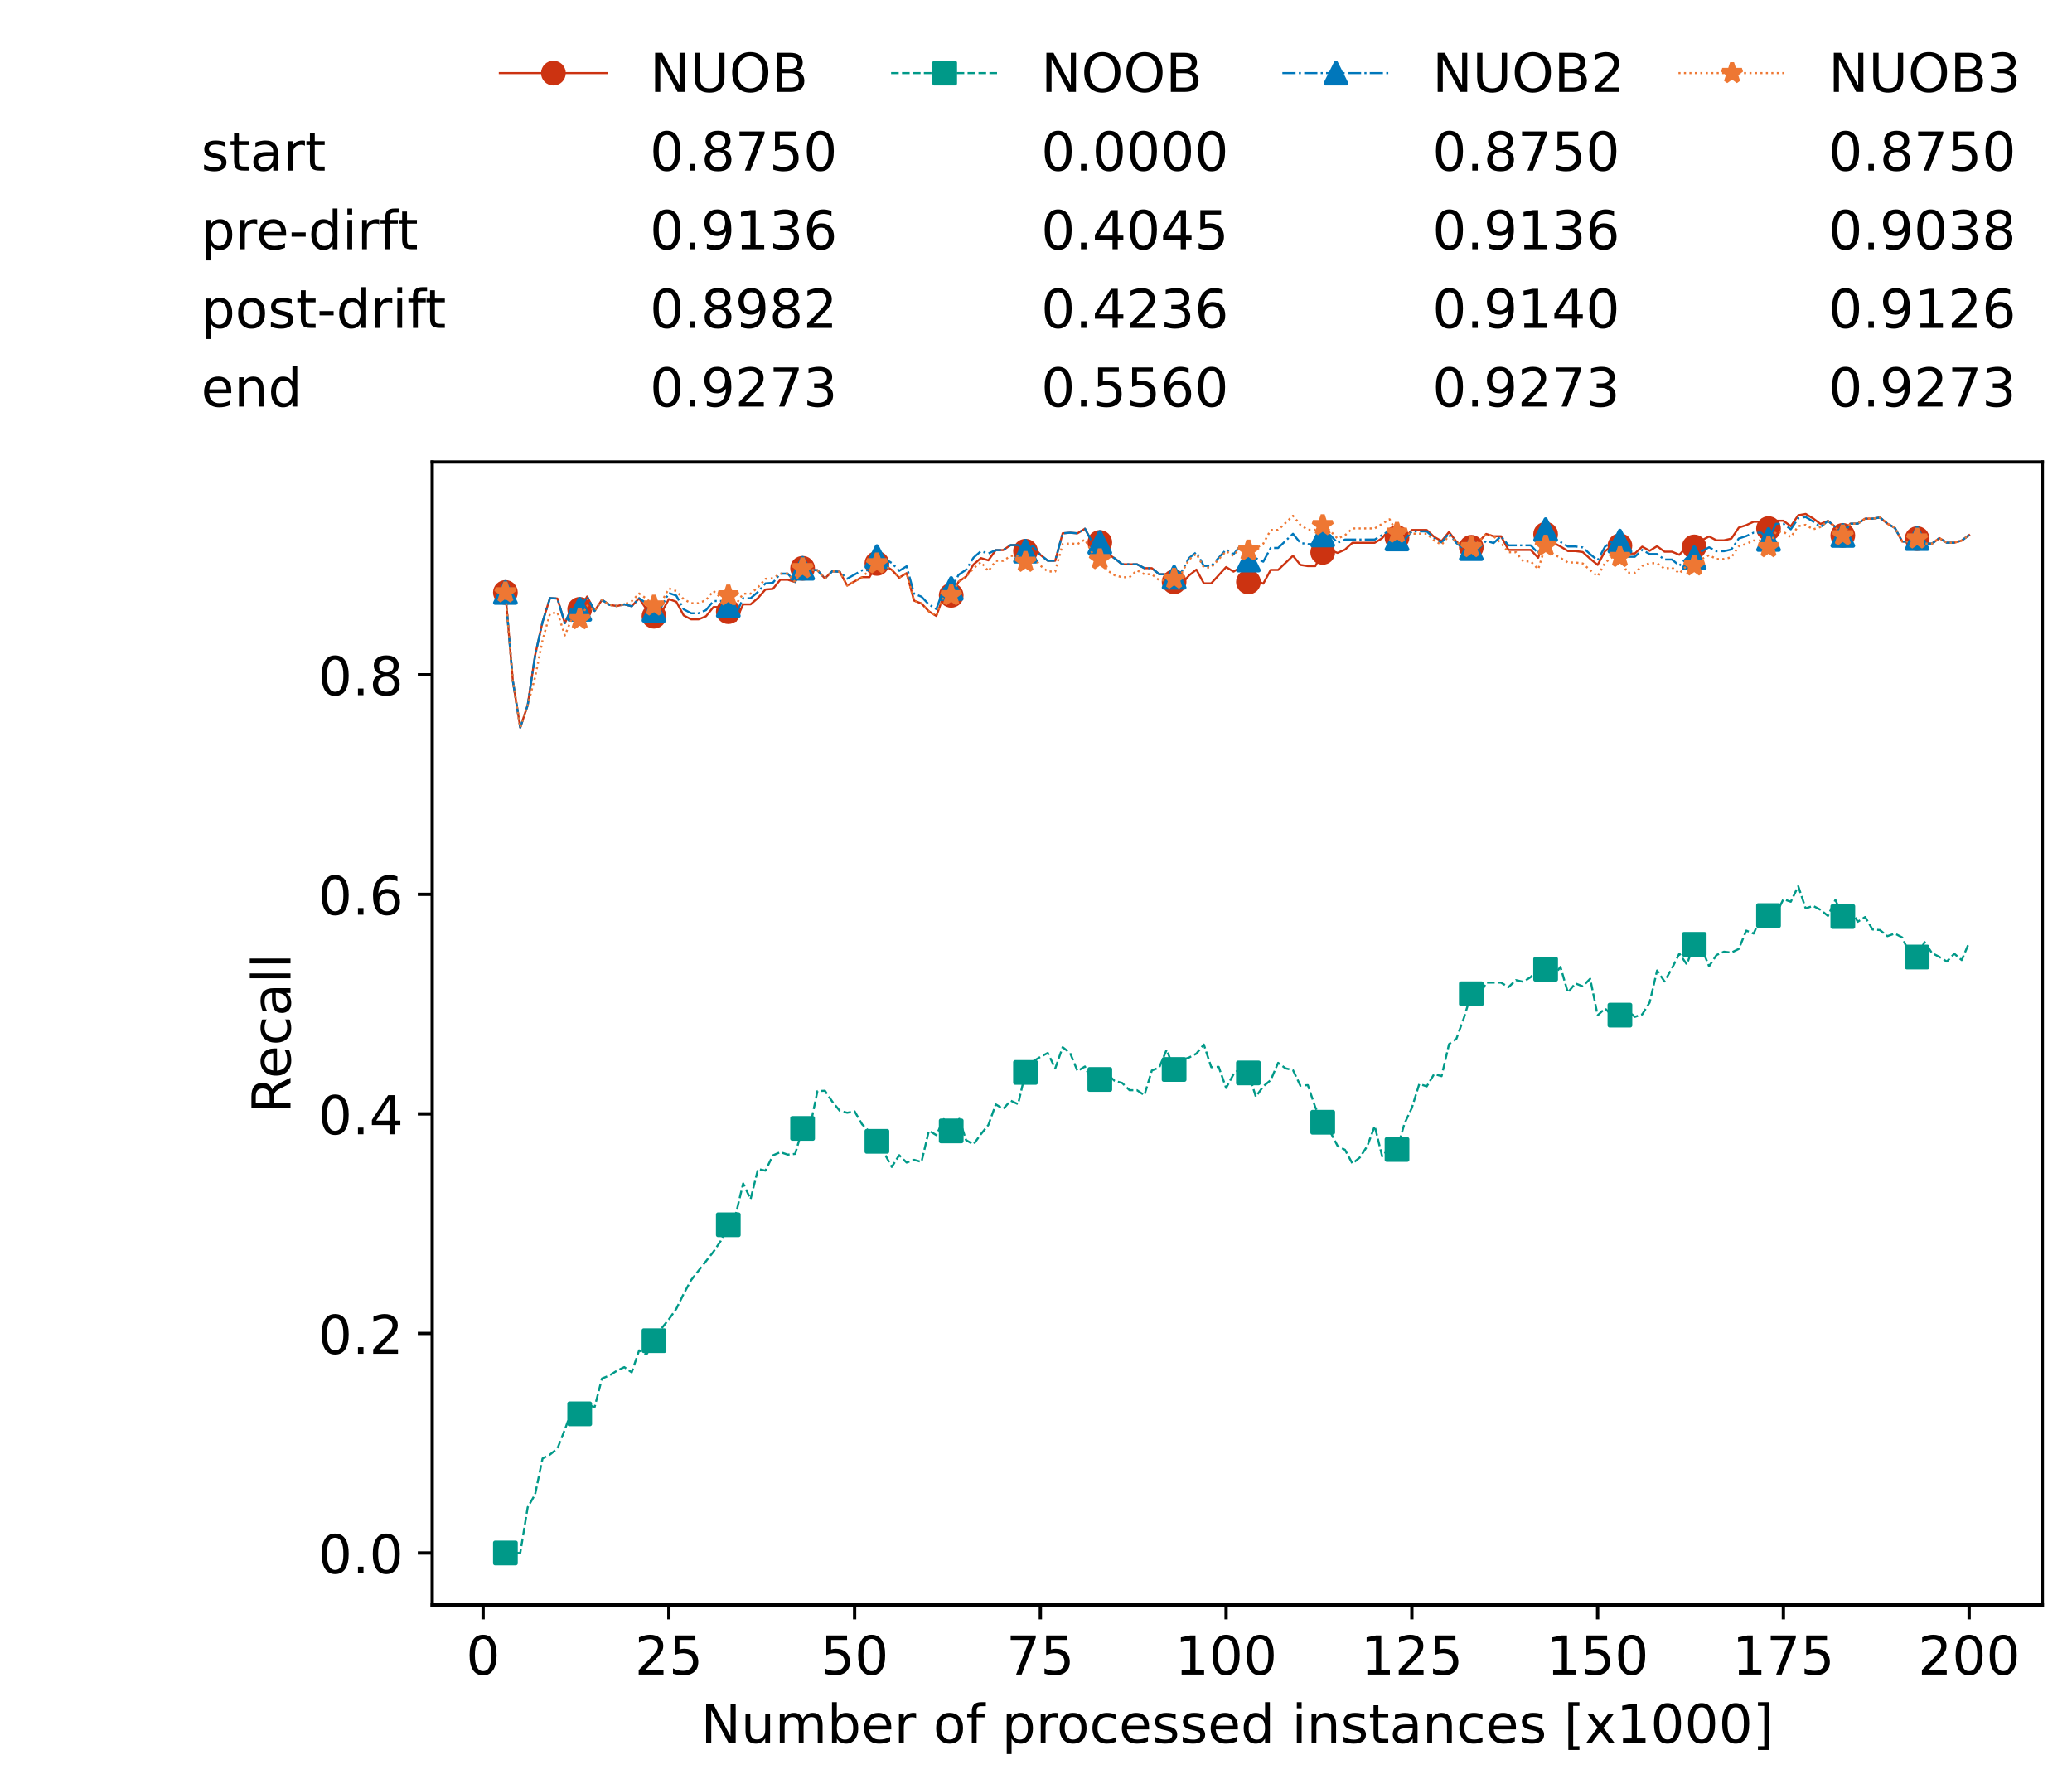 <?xml version="1.0" encoding="utf-8" standalone="no"?>
<!DOCTYPE svg PUBLIC "-//W3C//DTD SVG 1.1//EN"
  "http://www.w3.org/Graphics/SVG/1.1/DTD/svg11.dtd">
<!-- Created with matplotlib (https://matplotlib.org/) -->
<svg height="432.615pt" version="1.1" viewBox="0 0 502.65 432.615" width="502.65pt" xmlns="http://www.w3.org/2000/svg" xmlns:xlink="http://www.w3.org/1999/xlink">
 <defs>
  <style type="text/css">*{stroke-linecap:butt;stroke-linejoin:round;}</style>
 </defs>
 <g id="figure_1">
  <g id="patch_1">
   <path d="M 0 432.615 
L 502.65 432.615 
L 502.65 0 
L 0 0 
z
" style="fill:#ffffff;"/>
  </g>
  <g id="axes_1">
   <g id="patch_2">
    <path d="M 104.85 389.252 
L 495.45 389.252 
L 495.45 112.052 
L 104.85 112.052 
z
" style="fill:#ffffff;"/>
   </g>
   <g id="matplotlib.axis_1">
    <g id="xtick_1">
     <g id="line2d_1">
      <defs>
       <path d="M 0 0 
L 0 3.5 
" id="me6fbe86431" style="stroke:#000000;stroke-width:0.8;"/>
      </defs>
      <g>
       <use style="stroke:#000000;stroke-width:0.8;" x="117.197" xlink:href="#me6fbe86431" y="389.252"/>
      </g>
     </g>
     <g id="text_1">
      <!-- 0 -->
      <g transform="translate(113.061 406.13)scale(0.13 -0.13)">
       <defs>
        <path d="M 31.781 66.406 
Q 24.172 66.406 20.328 58.906 
Q 16.5 51.422 16.5 36.375 
Q 16.5 21.391 20.328 13.891 
Q 24.172 6.391 31.781 6.391 
Q 39.453 6.391 43.281 13.891 
Q 47.125 21.391 47.125 36.375 
Q 47.125 51.422 43.281 58.906 
Q 39.453 66.406 31.781 66.406 
z
M 31.781 74.219 
Q 44.047 74.219 50.516 64.516 
Q 56.984 54.828 56.984 36.375 
Q 56.984 17.969 50.516 8.266 
Q 44.047 -1.422 31.781 -1.422 
Q 19.531 -1.422 13.062 8.266 
Q 6.594 17.969 6.594 36.375 
Q 6.594 54.828 13.062 64.516 
Q 19.531 74.219 31.781 74.219 
z
" id="DejaVuSans-48"/>
       </defs>
       <use xlink:href="#DejaVuSans-48"/>
      </g>
     </g>
    </g>
    <g id="xtick_2">
     <g id="line2d_2">
      <g>
       <use style="stroke:#000000;stroke-width:0.8;" x="162.259" xlink:href="#me6fbe86431" y="389.252"/>
      </g>
     </g>
     <g id="text_2">
      <!-- 25 -->
      <g transform="translate(153.988 406.13)scale(0.13 -0.13)">
       <defs>
        <path d="M 19.188 8.297 
L 53.609 8.297 
L 53.609 0 
L 7.328 0 
L 7.328 8.297 
Q 12.938 14.109 22.625 23.891 
Q 32.328 33.688 34.812 36.531 
Q 39.547 41.844 41.422 45.531 
Q 43.312 49.219 43.312 52.781 
Q 43.312 58.594 39.234 62.25 
Q 35.156 65.922 28.609 65.922 
Q 23.969 65.922 18.812 64.312 
Q 13.672 62.703 7.812 59.422 
L 7.812 69.391 
Q 13.766 71.781 18.938 73 
Q 24.125 74.219 28.422 74.219 
Q 39.75 74.219 46.484 68.547 
Q 53.219 62.891 53.219 53.422 
Q 53.219 48.922 51.531 44.891 
Q 49.859 40.875 45.406 35.406 
Q 44.188 33.984 37.641 27.219 
Q 31.109 20.453 19.188 8.297 
z
" id="DejaVuSans-50"/>
        <path d="M 10.797 72.906 
L 49.516 72.906 
L 49.516 64.594 
L 19.828 64.594 
L 19.828 46.734 
Q 21.969 47.469 24.109 47.828 
Q 26.266 48.188 28.422 48.188 
Q 40.625 48.188 47.75 41.5 
Q 54.891 34.812 54.891 23.391 
Q 54.891 11.625 47.562 5.094 
Q 40.234 -1.422 26.906 -1.422 
Q 22.312 -1.422 17.547 -0.641 
Q 12.797 0.141 7.719 1.703 
L 7.719 11.625 
Q 12.109 9.234 16.797 8.062 
Q 21.484 6.891 26.703 6.891 
Q 35.156 6.891 40.078 11.328 
Q 45.016 15.766 45.016 23.391 
Q 45.016 31 40.078 35.438 
Q 35.156 39.891 26.703 39.891 
Q 22.75 39.891 18.812 39.016 
Q 14.891 38.141 10.797 36.281 
z
" id="DejaVuSans-53"/>
       </defs>
       <use xlink:href="#DejaVuSans-50"/>
       <use x="63.623" xlink:href="#DejaVuSans-53"/>
      </g>
     </g>
    </g>
    <g id="xtick_3">
     <g id="line2d_3">
      <g>
       <use style="stroke:#000000;stroke-width:0.8;" x="207.322" xlink:href="#me6fbe86431" y="389.252"/>
      </g>
     </g>
     <g id="text_3">
      <!-- 50 -->
      <g transform="translate(199.05 406.13)scale(0.13 -0.13)">
       <use xlink:href="#DejaVuSans-53"/>
       <use x="63.623" xlink:href="#DejaVuSans-48"/>
      </g>
     </g>
    </g>
    <g id="xtick_4">
     <g id="line2d_4">
      <g>
       <use style="stroke:#000000;stroke-width:0.8;" x="252.384" xlink:href="#me6fbe86431" y="389.252"/>
      </g>
     </g>
     <g id="text_4">
      <!-- 75 -->
      <g transform="translate(244.113 406.13)scale(0.13 -0.13)">
       <defs>
        <path d="M 8.203 72.906 
L 55.078 72.906 
L 55.078 68.703 
L 28.609 0 
L 18.312 0 
L 43.219 64.594 
L 8.203 64.594 
z
" id="DejaVuSans-55"/>
       </defs>
       <use xlink:href="#DejaVuSans-55"/>
       <use x="63.623" xlink:href="#DejaVuSans-53"/>
      </g>
     </g>
    </g>
    <g id="xtick_5">
     <g id="line2d_5">
      <g>
       <use style="stroke:#000000;stroke-width:0.8;" x="297.446" xlink:href="#me6fbe86431" y="389.252"/>
      </g>
     </g>
     <g id="text_5">
      <!-- 100 -->
      <g transform="translate(285.039 406.13)scale(0.13 -0.13)">
       <defs>
        <path d="M 12.406 8.297 
L 28.516 8.297 
L 28.516 63.922 
L 10.984 60.406 
L 10.984 69.391 
L 28.422 72.906 
L 38.281 72.906 
L 38.281 8.297 
L 54.391 8.297 
L 54.391 0 
L 12.406 0 
z
" id="DejaVuSans-49"/>
       </defs>
       <use xlink:href="#DejaVuSans-49"/>
       <use x="63.623" xlink:href="#DejaVuSans-48"/>
       <use x="127.246" xlink:href="#DejaVuSans-48"/>
      </g>
     </g>
    </g>
    <g id="xtick_6">
     <g id="line2d_6">
      <g>
       <use style="stroke:#000000;stroke-width:0.8;" x="342.509" xlink:href="#me6fbe86431" y="389.252"/>
      </g>
     </g>
     <g id="text_6">
      <!-- 125 -->
      <g transform="translate(330.102 406.13)scale(0.13 -0.13)">
       <use xlink:href="#DejaVuSans-49"/>
       <use x="63.623" xlink:href="#DejaVuSans-50"/>
       <use x="127.246" xlink:href="#DejaVuSans-53"/>
      </g>
     </g>
    </g>
    <g id="xtick_7">
     <g id="line2d_7">
      <g>
       <use style="stroke:#000000;stroke-width:0.8;" x="387.571" xlink:href="#me6fbe86431" y="389.252"/>
      </g>
     </g>
     <g id="text_7">
      <!-- 150 -->
      <g transform="translate(375.164 406.13)scale(0.13 -0.13)">
       <use xlink:href="#DejaVuSans-49"/>
       <use x="63.623" xlink:href="#DejaVuSans-53"/>
       <use x="127.246" xlink:href="#DejaVuSans-48"/>
      </g>
     </g>
    </g>
    <g id="xtick_8">
     <g id="line2d_8">
      <g>
       <use style="stroke:#000000;stroke-width:0.8;" x="432.633" xlink:href="#me6fbe86431" y="389.252"/>
      </g>
     </g>
     <g id="text_8">
      <!-- 175 -->
      <g transform="translate(420.226 406.13)scale(0.13 -0.13)">
       <use xlink:href="#DejaVuSans-49"/>
       <use x="63.623" xlink:href="#DejaVuSans-55"/>
       <use x="127.246" xlink:href="#DejaVuSans-53"/>
      </g>
     </g>
    </g>
    <g id="xtick_9">
     <g id="line2d_9">
      <g>
       <use style="stroke:#000000;stroke-width:0.8;" x="477.695" xlink:href="#me6fbe86431" y="389.252"/>
      </g>
     </g>
     <g id="text_9">
      <!-- 200 -->
      <g transform="translate(465.289 406.13)scale(0.13 -0.13)">
       <use xlink:href="#DejaVuSans-50"/>
       <use x="63.623" xlink:href="#DejaVuSans-48"/>
       <use x="127.246" xlink:href="#DejaVuSans-48"/>
      </g>
     </g>
    </g>
    <g id="text_10">
     <!-- Number of processed instances [x1000] -->
     <g transform="translate(170.025 422.711)scale(0.13 -0.13)">
      <defs>
       <path d="M 9.812 72.906 
L 23.094 72.906 
L 55.422 11.922 
L 55.422 72.906 
L 64.984 72.906 
L 64.984 0 
L 51.703 0 
L 19.391 60.984 
L 19.391 0 
L 9.812 0 
z
" id="DejaVuSans-78"/>
       <path d="M 8.5 21.578 
L 8.5 54.688 
L 17.484 54.688 
L 17.484 21.922 
Q 17.484 14.156 20.5 10.266 
Q 23.531 6.391 29.594 6.391 
Q 36.859 6.391 41.078 11.031 
Q 45.312 15.672 45.312 23.688 
L 45.312 54.688 
L 54.297 54.688 
L 54.297 0 
L 45.312 0 
L 45.312 8.406 
Q 42.047 3.422 37.719 1 
Q 33.406 -1.422 27.688 -1.422 
Q 18.266 -1.422 13.375 4.438 
Q 8.5 10.297 8.5 21.578 
z
M 31.109 56 
z
" id="DejaVuSans-117"/>
       <path d="M 52 44.188 
Q 55.375 50.25 60.062 53.125 
Q 64.75 56 71.094 56 
Q 79.641 56 84.281 50.016 
Q 88.922 44.047 88.922 33.016 
L 88.922 0 
L 79.891 0 
L 79.891 32.719 
Q 79.891 40.578 77.094 44.375 
Q 74.312 48.188 68.609 48.188 
Q 61.625 48.188 57.562 43.547 
Q 53.516 38.922 53.516 30.906 
L 53.516 0 
L 44.484 0 
L 44.484 32.719 
Q 44.484 40.625 41.703 44.406 
Q 38.922 48.188 33.109 48.188 
Q 26.219 48.188 22.156 43.531 
Q 18.109 38.875 18.109 30.906 
L 18.109 0 
L 9.078 0 
L 9.078 54.688 
L 18.109 54.688 
L 18.109 46.188 
Q 21.188 51.219 25.484 53.609 
Q 29.781 56 35.688 56 
Q 41.656 56 45.828 52.969 
Q 50 49.953 52 44.188 
z
" id="DejaVuSans-109"/>
       <path d="M 48.688 27.297 
Q 48.688 37.203 44.609 42.844 
Q 40.531 48.484 33.406 48.484 
Q 26.266 48.484 22.188 42.844 
Q 18.109 37.203 18.109 27.297 
Q 18.109 17.391 22.188 11.75 
Q 26.266 6.109 33.406 6.109 
Q 40.531 6.109 44.609 11.75 
Q 48.688 17.391 48.688 27.297 
z
M 18.109 46.391 
Q 20.953 51.266 25.266 53.625 
Q 29.594 56 35.594 56 
Q 45.562 56 51.781 48.094 
Q 58.016 40.188 58.016 27.297 
Q 58.016 14.406 51.781 6.484 
Q 45.562 -1.422 35.594 -1.422 
Q 29.594 -1.422 25.266 0.953 
Q 20.953 3.328 18.109 8.203 
L 18.109 0 
L 9.078 0 
L 9.078 75.984 
L 18.109 75.984 
z
" id="DejaVuSans-98"/>
       <path d="M 56.203 29.594 
L 56.203 25.203 
L 14.891 25.203 
Q 15.484 15.922 20.484 11.062 
Q 25.484 6.203 34.422 6.203 
Q 39.594 6.203 44.453 7.469 
Q 49.312 8.734 54.109 11.281 
L 54.109 2.781 
Q 49.266 0.734 44.188 -0.344 
Q 39.109 -1.422 33.891 -1.422 
Q 20.797 -1.422 13.156 6.188 
Q 5.516 13.812 5.516 26.812 
Q 5.516 40.234 12.766 48.109 
Q 20.016 56 32.328 56 
Q 43.359 56 49.781 48.891 
Q 56.203 41.797 56.203 29.594 
z
M 47.219 32.234 
Q 47.125 39.594 43.094 43.984 
Q 39.062 48.391 32.422 48.391 
Q 24.906 48.391 20.391 44.141 
Q 15.875 39.891 15.188 32.172 
z
" id="DejaVuSans-101"/>
       <path d="M 41.109 46.297 
Q 39.594 47.172 37.812 47.578 
Q 36.031 48 33.891 48 
Q 26.266 48 22.188 43.047 
Q 18.109 38.094 18.109 28.812 
L 18.109 0 
L 9.078 0 
L 9.078 54.688 
L 18.109 54.688 
L 18.109 46.188 
Q 20.953 51.172 25.484 53.578 
Q 30.031 56 36.531 56 
Q 37.453 56 38.578 55.875 
Q 39.703 55.766 41.062 55.516 
z
" id="DejaVuSans-114"/>
       <path id="DejaVuSans-32"/>
       <path d="M 30.609 48.391 
Q 23.391 48.391 19.188 42.75 
Q 14.984 37.109 14.984 27.297 
Q 14.984 17.484 19.156 11.844 
Q 23.344 6.203 30.609 6.203 
Q 37.797 6.203 41.984 11.859 
Q 46.188 17.531 46.188 27.297 
Q 46.188 37.016 41.984 42.703 
Q 37.797 48.391 30.609 48.391 
z
M 30.609 56 
Q 42.328 56 49.016 48.375 
Q 55.719 40.766 55.719 27.297 
Q 55.719 13.875 49.016 6.219 
Q 42.328 -1.422 30.609 -1.422 
Q 18.844 -1.422 12.172 6.219 
Q 5.516 13.875 5.516 27.297 
Q 5.516 40.766 12.172 48.375 
Q 18.844 56 30.609 56 
z
" id="DejaVuSans-111"/>
       <path d="M 37.109 75.984 
L 37.109 68.5 
L 28.516 68.5 
Q 23.688 68.5 21.797 66.547 
Q 19.922 64.594 19.922 59.516 
L 19.922 54.688 
L 34.719 54.688 
L 34.719 47.703 
L 19.922 47.703 
L 19.922 0 
L 10.891 0 
L 10.891 47.703 
L 2.297 47.703 
L 2.297 54.688 
L 10.891 54.688 
L 10.891 58.5 
Q 10.891 67.625 15.141 71.797 
Q 19.391 75.984 28.609 75.984 
z
" id="DejaVuSans-102"/>
       <path d="M 18.109 8.203 
L 18.109 -20.797 
L 9.078 -20.797 
L 9.078 54.688 
L 18.109 54.688 
L 18.109 46.391 
Q 20.953 51.266 25.266 53.625 
Q 29.594 56 35.594 56 
Q 45.562 56 51.781 48.094 
Q 58.016 40.188 58.016 27.297 
Q 58.016 14.406 51.781 6.484 
Q 45.562 -1.422 35.594 -1.422 
Q 29.594 -1.422 25.266 0.953 
Q 20.953 3.328 18.109 8.203 
z
M 48.688 27.297 
Q 48.688 37.203 44.609 42.844 
Q 40.531 48.484 33.406 48.484 
Q 26.266 48.484 22.188 42.844 
Q 18.109 37.203 18.109 27.297 
Q 18.109 17.391 22.188 11.75 
Q 26.266 6.109 33.406 6.109 
Q 40.531 6.109 44.609 11.75 
Q 48.688 17.391 48.688 27.297 
z
" id="DejaVuSans-112"/>
       <path d="M 48.781 52.594 
L 48.781 44.188 
Q 44.969 46.297 41.141 47.344 
Q 37.312 48.391 33.406 48.391 
Q 24.656 48.391 19.812 42.844 
Q 14.984 37.312 14.984 27.297 
Q 14.984 17.281 19.812 11.734 
Q 24.656 6.203 33.406 6.203 
Q 37.312 6.203 41.141 7.25 
Q 44.969 8.297 48.781 10.406 
L 48.781 2.094 
Q 45.016 0.344 40.984 -0.531 
Q 36.969 -1.422 32.422 -1.422 
Q 20.062 -1.422 12.781 6.344 
Q 5.516 14.109 5.516 27.297 
Q 5.516 40.672 12.859 48.328 
Q 20.219 56 33.016 56 
Q 37.156 56 41.109 55.141 
Q 45.062 54.297 48.781 52.594 
z
" id="DejaVuSans-99"/>
       <path d="M 44.281 53.078 
L 44.281 44.578 
Q 40.484 46.531 36.375 47.5 
Q 32.281 48.484 27.875 48.484 
Q 21.188 48.484 17.844 46.438 
Q 14.5 44.391 14.5 40.281 
Q 14.5 37.156 16.891 35.375 
Q 19.281 33.594 26.516 31.984 
L 29.594 31.297 
Q 39.156 29.25 43.188 25.516 
Q 47.219 21.781 47.219 15.094 
Q 47.219 7.469 41.188 3.016 
Q 35.156 -1.422 24.609 -1.422 
Q 20.219 -1.422 15.453 -0.562 
Q 10.688 0.297 5.422 2 
L 5.422 11.281 
Q 10.406 8.688 15.234 7.391 
Q 20.062 6.109 24.812 6.109 
Q 31.156 6.109 34.562 8.281 
Q 37.984 10.453 37.984 14.406 
Q 37.984 18.062 35.516 20.016 
Q 33.062 21.969 24.703 23.781 
L 21.578 24.516 
Q 13.234 26.266 9.516 29.906 
Q 5.812 33.547 5.812 39.891 
Q 5.812 47.609 11.281 51.797 
Q 16.75 56 26.812 56 
Q 31.781 56 36.172 55.266 
Q 40.578 54.547 44.281 53.078 
z
" id="DejaVuSans-115"/>
       <path d="M 45.406 46.391 
L 45.406 75.984 
L 54.391 75.984 
L 54.391 0 
L 45.406 0 
L 45.406 8.203 
Q 42.578 3.328 38.25 0.953 
Q 33.938 -1.422 27.875 -1.422 
Q 17.969 -1.422 11.734 6.484 
Q 5.516 14.406 5.516 27.297 
Q 5.516 40.188 11.734 48.094 
Q 17.969 56 27.875 56 
Q 33.938 56 38.25 53.625 
Q 42.578 51.266 45.406 46.391 
z
M 14.797 27.297 
Q 14.797 17.391 18.875 11.75 
Q 22.953 6.109 30.078 6.109 
Q 37.203 6.109 41.297 11.75 
Q 45.406 17.391 45.406 27.297 
Q 45.406 37.203 41.297 42.844 
Q 37.203 48.484 30.078 48.484 
Q 22.953 48.484 18.875 42.844 
Q 14.797 37.203 14.797 27.297 
z
" id="DejaVuSans-100"/>
       <path d="M 9.422 54.688 
L 18.406 54.688 
L 18.406 0 
L 9.422 0 
z
M 9.422 75.984 
L 18.406 75.984 
L 18.406 64.594 
L 9.422 64.594 
z
" id="DejaVuSans-105"/>
       <path d="M 54.891 33.016 
L 54.891 0 
L 45.906 0 
L 45.906 32.719 
Q 45.906 40.484 42.875 44.328 
Q 39.844 48.188 33.797 48.188 
Q 26.516 48.188 22.312 43.547 
Q 18.109 38.922 18.109 30.906 
L 18.109 0 
L 9.078 0 
L 9.078 54.688 
L 18.109 54.688 
L 18.109 46.188 
Q 21.344 51.125 25.703 53.562 
Q 30.078 56 35.797 56 
Q 45.219 56 50.047 50.172 
Q 54.891 44.344 54.891 33.016 
z
" id="DejaVuSans-110"/>
       <path d="M 18.312 70.219 
L 18.312 54.688 
L 36.812 54.688 
L 36.812 47.703 
L 18.312 47.703 
L 18.312 18.016 
Q 18.312 11.328 20.141 9.422 
Q 21.969 7.516 27.594 7.516 
L 36.812 7.516 
L 36.812 0 
L 27.594 0 
Q 17.188 0 13.234 3.875 
Q 9.281 7.766 9.281 18.016 
L 9.281 47.703 
L 2.688 47.703 
L 2.688 54.688 
L 9.281 54.688 
L 9.281 70.219 
z
" id="DejaVuSans-116"/>
       <path d="M 34.281 27.484 
Q 23.391 27.484 19.188 25 
Q 14.984 22.516 14.984 16.5 
Q 14.984 11.719 18.141 8.906 
Q 21.297 6.109 26.703 6.109 
Q 34.188 6.109 38.703 11.406 
Q 43.219 16.703 43.219 25.484 
L 43.219 27.484 
z
M 52.203 31.203 
L 52.203 0 
L 43.219 0 
L 43.219 8.297 
Q 40.141 3.328 35.547 0.953 
Q 30.953 -1.422 24.312 -1.422 
Q 15.922 -1.422 10.953 3.297 
Q 6 8.016 6 15.922 
Q 6 25.141 12.172 29.828 
Q 18.359 34.516 30.609 34.516 
L 43.219 34.516 
L 43.219 35.406 
Q 43.219 41.609 39.141 45 
Q 35.062 48.391 27.688 48.391 
Q 23 48.391 18.547 47.266 
Q 14.109 46.141 10.016 43.891 
L 10.016 52.203 
Q 14.938 54.109 19.578 55.047 
Q 24.219 56 28.609 56 
Q 40.484 56 46.344 49.844 
Q 52.203 43.703 52.203 31.203 
z
" id="DejaVuSans-97"/>
       <path d="M 8.594 75.984 
L 29.297 75.984 
L 29.297 69 
L 17.578 69 
L 17.578 -6.203 
L 29.297 -6.203 
L 29.297 -13.188 
L 8.594 -13.188 
z
" id="DejaVuSans-91"/>
       <path d="M 54.891 54.688 
L 35.109 28.078 
L 55.906 0 
L 45.312 0 
L 29.391 21.484 
L 13.484 0 
L 2.875 0 
L 24.125 28.609 
L 4.688 54.688 
L 15.281 54.688 
L 29.781 35.203 
L 44.281 54.688 
z
" id="DejaVuSans-120"/>
       <path d="M 30.422 75.984 
L 30.422 -13.188 
L 9.719 -13.188 
L 9.719 -6.203 
L 21.391 -6.203 
L 21.391 69 
L 9.719 69 
L 9.719 75.984 
z
" id="DejaVuSans-93"/>
      </defs>
      <use xlink:href="#DejaVuSans-78"/>
      <use x="74.805" xlink:href="#DejaVuSans-117"/>
      <use x="138.184" xlink:href="#DejaVuSans-109"/>
      <use x="235.596" xlink:href="#DejaVuSans-98"/>
      <use x="299.072" xlink:href="#DejaVuSans-101"/>
      <use x="360.596" xlink:href="#DejaVuSans-114"/>
      <use x="401.709" xlink:href="#DejaVuSans-32"/>
      <use x="433.496" xlink:href="#DejaVuSans-111"/>
      <use x="494.678" xlink:href="#DejaVuSans-102"/>
      <use x="529.883" xlink:href="#DejaVuSans-32"/>
      <use x="561.67" xlink:href="#DejaVuSans-112"/>
      <use x="625.146" xlink:href="#DejaVuSans-114"/>
      <use x="664.01" xlink:href="#DejaVuSans-111"/>
      <use x="725.191" xlink:href="#DejaVuSans-99"/>
      <use x="780.172" xlink:href="#DejaVuSans-101"/>
      <use x="841.695" xlink:href="#DejaVuSans-115"/>
      <use x="893.795" xlink:href="#DejaVuSans-115"/>
      <use x="945.895" xlink:href="#DejaVuSans-101"/>
      <use x="1007.418" xlink:href="#DejaVuSans-100"/>
      <use x="1070.895" xlink:href="#DejaVuSans-32"/>
      <use x="1102.682" xlink:href="#DejaVuSans-105"/>
      <use x="1130.465" xlink:href="#DejaVuSans-110"/>
      <use x="1193.844" xlink:href="#DejaVuSans-115"/>
      <use x="1245.943" xlink:href="#DejaVuSans-116"/>
      <use x="1285.152" xlink:href="#DejaVuSans-97"/>
      <use x="1346.432" xlink:href="#DejaVuSans-110"/>
      <use x="1409.811" xlink:href="#DejaVuSans-99"/>
      <use x="1464.791" xlink:href="#DejaVuSans-101"/>
      <use x="1526.314" xlink:href="#DejaVuSans-115"/>
      <use x="1578.414" xlink:href="#DejaVuSans-32"/>
      <use x="1610.201" xlink:href="#DejaVuSans-91"/>
      <use x="1649.215" xlink:href="#DejaVuSans-120"/>
      <use x="1708.395" xlink:href="#DejaVuSans-49"/>
      <use x="1772.018" xlink:href="#DejaVuSans-48"/>
      <use x="1835.641" xlink:href="#DejaVuSans-48"/>
      <use x="1899.264" xlink:href="#DejaVuSans-48"/>
      <use x="1962.887" xlink:href="#DejaVuSans-93"/>
     </g>
    </g>
   </g>
   <g id="matplotlib.axis_2">
    <g id="ytick_1">
     <g id="line2d_10">
      <defs>
       <path d="M 0 0 
L -3.5 0 
" id="m2c525c3e1b" style="stroke:#000000;stroke-width:0.8;"/>
      </defs>
      <g>
       <use style="stroke:#000000;stroke-width:0.8;" x="104.85" xlink:href="#m2c525c3e1b" y="376.652"/>
      </g>
     </g>
     <g id="text_11">
      <!-- 0.0 -->
      <g transform="translate(77.176 381.591)scale(0.13 -0.13)">
       <defs>
        <path d="M 10.688 12.406 
L 21 12.406 
L 21 0 
L 10.688 0 
z
" id="DejaVuSans-46"/>
       </defs>
       <use xlink:href="#DejaVuSans-48"/>
       <use x="63.623" xlink:href="#DejaVuSans-46"/>
       <use x="95.41" xlink:href="#DejaVuSans-48"/>
      </g>
     </g>
    </g>
    <g id="ytick_2">
     <g id="line2d_11">
      <g>
       <use style="stroke:#000000;stroke-width:0.8;" x="104.85" xlink:href="#m2c525c3e1b" y="323.405"/>
      </g>
     </g>
     <g id="text_12">
      <!-- 0.2 -->
      <g transform="translate(77.176 328.344)scale(0.13 -0.13)">
       <use xlink:href="#DejaVuSans-48"/>
       <use x="63.623" xlink:href="#DejaVuSans-46"/>
       <use x="95.41" xlink:href="#DejaVuSans-50"/>
      </g>
     </g>
    </g>
    <g id="ytick_3">
     <g id="line2d_12">
      <g>
       <use style="stroke:#000000;stroke-width:0.8;" x="104.85" xlink:href="#m2c525c3e1b" y="270.158"/>
      </g>
     </g>
     <g id="text_13">
      <!-- 0.4 -->
      <g transform="translate(77.176 275.097)scale(0.13 -0.13)">
       <defs>
        <path d="M 37.797 64.312 
L 12.891 25.391 
L 37.797 25.391 
z
M 35.203 72.906 
L 47.609 72.906 
L 47.609 25.391 
L 58.016 25.391 
L 58.016 17.188 
L 47.609 17.188 
L 47.609 0 
L 37.797 0 
L 37.797 17.188 
L 4.891 17.188 
L 4.891 26.703 
z
" id="DejaVuSans-52"/>
       </defs>
       <use xlink:href="#DejaVuSans-48"/>
       <use x="63.623" xlink:href="#DejaVuSans-46"/>
       <use x="95.41" xlink:href="#DejaVuSans-52"/>
      </g>
     </g>
    </g>
    <g id="ytick_4">
     <g id="line2d_13">
      <g>
       <use style="stroke:#000000;stroke-width:0.8;" x="104.85" xlink:href="#m2c525c3e1b" y="216.911"/>
      </g>
     </g>
     <g id="text_14">
      <!-- 0.6 -->
      <g transform="translate(77.176 221.85)scale(0.13 -0.13)">
       <defs>
        <path d="M 33.016 40.375 
Q 26.375 40.375 22.484 35.828 
Q 18.609 31.297 18.609 23.391 
Q 18.609 15.531 22.484 10.953 
Q 26.375 6.391 33.016 6.391 
Q 39.656 6.391 43.531 10.953 
Q 47.406 15.531 47.406 23.391 
Q 47.406 31.297 43.531 35.828 
Q 39.656 40.375 33.016 40.375 
z
M 52.594 71.297 
L 52.594 62.312 
Q 48.875 64.062 45.094 64.984 
Q 41.312 65.922 37.594 65.922 
Q 27.828 65.922 22.672 59.328 
Q 17.531 52.734 16.797 39.406 
Q 19.672 43.656 24.016 45.922 
Q 28.375 48.188 33.594 48.188 
Q 44.578 48.188 50.953 41.516 
Q 57.328 34.859 57.328 23.391 
Q 57.328 12.156 50.688 5.359 
Q 44.047 -1.422 33.016 -1.422 
Q 20.359 -1.422 13.672 8.266 
Q 6.984 17.969 6.984 36.375 
Q 6.984 53.656 15.188 63.938 
Q 23.391 74.219 37.203 74.219 
Q 40.922 74.219 44.703 73.484 
Q 48.484 72.75 52.594 71.297 
z
" id="DejaVuSans-54"/>
       </defs>
       <use xlink:href="#DejaVuSans-48"/>
       <use x="63.623" xlink:href="#DejaVuSans-46"/>
       <use x="95.41" xlink:href="#DejaVuSans-54"/>
      </g>
     </g>
    </g>
    <g id="ytick_5">
     <g id="line2d_14">
      <g>
       <use style="stroke:#000000;stroke-width:0.8;" x="104.85" xlink:href="#m2c525c3e1b" y="163.664"/>
      </g>
     </g>
     <g id="text_15">
      <!-- 0.8 -->
      <g transform="translate(77.176 168.603)scale(0.13 -0.13)">
       <defs>
        <path d="M 31.781 34.625 
Q 24.75 34.625 20.719 30.859 
Q 16.703 27.094 16.703 20.516 
Q 16.703 13.922 20.719 10.156 
Q 24.75 6.391 31.781 6.391 
Q 38.812 6.391 42.859 10.172 
Q 46.922 13.969 46.922 20.516 
Q 46.922 27.094 42.891 30.859 
Q 38.875 34.625 31.781 34.625 
z
M 21.922 38.812 
Q 15.578 40.375 12.031 44.719 
Q 8.5 49.078 8.5 55.328 
Q 8.5 64.062 14.719 69.141 
Q 20.953 74.219 31.781 74.219 
Q 42.672 74.219 48.875 69.141 
Q 55.078 64.062 55.078 55.328 
Q 55.078 49.078 51.531 44.719 
Q 48 40.375 41.703 38.812 
Q 48.828 37.156 52.797 32.312 
Q 56.781 27.484 56.781 20.516 
Q 56.781 9.906 50.312 4.234 
Q 43.844 -1.422 31.781 -1.422 
Q 19.734 -1.422 13.25 4.234 
Q 6.781 9.906 6.781 20.516 
Q 6.781 27.484 10.781 32.312 
Q 14.797 37.156 21.922 38.812 
z
M 18.312 54.391 
Q 18.312 48.734 21.844 45.562 
Q 25.391 42.391 31.781 42.391 
Q 38.141 42.391 41.719 45.562 
Q 45.312 48.734 45.312 54.391 
Q 45.312 60.062 41.719 63.234 
Q 38.141 66.406 31.781 66.406 
Q 25.391 66.406 21.844 63.234 
Q 18.312 60.062 18.312 54.391 
z
" id="DejaVuSans-56"/>
       </defs>
       <use xlink:href="#DejaVuSans-48"/>
       <use x="63.623" xlink:href="#DejaVuSans-46"/>
       <use x="95.41" xlink:href="#DejaVuSans-56"/>
      </g>
     </g>
    </g>
    <g id="text_16">
     <!-- Recall -->
     <g transform="translate(70.472 270.044)rotate(-90)scale(0.13 -0.13)">
      <defs>
       <path d="M 44.391 34.188 
Q 47.562 33.109 50.562 29.594 
Q 53.562 26.078 56.594 19.922 
L 66.609 0 
L 56 0 
L 46.688 18.703 
Q 43.062 26.031 39.672 28.422 
Q 36.281 30.812 30.422 30.812 
L 19.672 30.812 
L 19.672 0 
L 9.812 0 
L 9.812 72.906 
L 32.078 72.906 
Q 44.578 72.906 50.734 67.672 
Q 56.891 62.453 56.891 51.906 
Q 56.891 45.016 53.688 40.469 
Q 50.484 35.938 44.391 34.188 
z
M 19.672 64.797 
L 19.672 38.922 
L 32.078 38.922 
Q 39.203 38.922 42.844 42.219 
Q 46.484 45.516 46.484 51.906 
Q 46.484 58.297 42.844 61.547 
Q 39.203 64.797 32.078 64.797 
z
" id="DejaVuSans-82"/>
       <path d="M 9.422 75.984 
L 18.406 75.984 
L 18.406 0 
L 9.422 0 
z
" id="DejaVuSans-108"/>
      </defs>
      <use xlink:href="#DejaVuSans-82"/>
      <use x="64.982" xlink:href="#DejaVuSans-101"/>
      <use x="126.506" xlink:href="#DejaVuSans-99"/>
      <use x="181.486" xlink:href="#DejaVuSans-97"/>
      <use x="242.766" xlink:href="#DejaVuSans-108"/>
      <use x="270.549" xlink:href="#DejaVuSans-108"/>
     </g>
    </g>
   </g>
   <g id="line2d_15"/>
   <g id="line2d_16"/>
   <g id="line2d_17"/>
   <g id="line2d_18"/>
   <g id="line2d_19"/>
   <g id="line2d_20">
    <path clip-path="url(#p4f91e9c162)" d="M 122.605 143.697 
L 124.407 165.09 
L 126.21 176.448 
L 128.012 171.033 
L 129.815 158.91 
L 131.617 150.828 
L 133.419 145.055 
L 135.222 145.162 
L 137.024 151.162 
L 138.827 147.088 
L 140.629 147.788 
L 142.432 144.674 
L 144.234 148.183 
L 146.037 145.485 
L 147.839 146.697 
L 149.642 146.989 
L 151.444 146.578 
L 153.247 147.034 
L 155.049 145.107 
L 156.852 147.81 
L 158.654 149.474 
L 160.457 148.629 
L 162.259 145.301 
L 164.062 145.935 
L 165.864 149.263 
L 167.667 150.213 
L 169.469 150.213 
L 171.272 149.463 
L 173.074 147.244 
L 174.877 147.244 
L 176.679 148.353 
L 178.482 150.572 
L 180.284 146.578 
L 182.087 146.578 
L 183.889 145.025 
L 185.692 142.977 
L 187.494 142.829 
L 189.297 140.611 
L 191.099 140.611 
L 192.902 141.166 
L 194.704 137.838 
L 196.507 138.207 
L 198.309 138.308 
L 200.112 140.296 
L 201.914 138.534 
L 203.717 138.693 
L 205.519 142.021 
L 209.124 139.988 
L 210.927 139.988 
L 212.729 136.66 
L 214.532 137.104 
L 216.334 138.214 
L 218.137 140.115 
L 219.939 139.006 
L 221.742 145.662 
L 223.544 146.379 
L 225.347 148.28 
L 227.149 149.39 
L 228.952 144.398 
L 230.754 144.398 
L 232.557 141.07 
L 234.359 139.86 
L 236.162 136.921 
L 237.964 135.354 
L 239.767 135.909 
L 241.569 133.413 
L 243.372 133.413 
L 245.174 132.203 
L 246.976 132.203 
L 248.779 133.682 
L 250.581 132.351 
L 252.384 134.57 
L 254.186 135.996 
L 255.989 135.996 
L 257.791 129.34 
L 259.594 129.194 
L 261.396 129.34 
L 263.199 128.231 
L 265.001 131.559 
L 266.804 131.559 
L 268.606 134.221 
L 270.409 135.431 
L 272.211 136.857 
L 275.816 136.857 
L 277.619 137.8 
L 279.421 137.8 
L 281.224 139.279 
L 283.026 139.279 
L 284.829 141.128 
L 286.631 141.699 
L 288.434 139.581 
L 290.236 138.155 
L 292.039 141.483 
L 293.841 141.483 
L 297.446 137.533 
L 299.249 138.642 
L 301.051 137.533 
L 302.854 141.163 
L 304.656 140.72 
L 306.459 141.558 
L 308.261 138.23 
L 310.064 138.23 
L 313.669 134.791 
L 315.471 137.009 
L 317.274 137.305 
L 319.076 137.305 
L 320.879 133.977 
L 322.681 133.407 
L 324.484 134.098 
L 326.286 133.306 
L 328.089 131.642 
L 333.496 131.642 
L 335.299 130.533 
L 337.101 128.314 
L 338.904 130.389 
L 340.706 130.59 
L 342.509 128.542 
L 346.114 128.542 
L 347.916 130.206 
L 349.719 131.23 
L 351.521 129.012 
L 353.324 131.397 
L 355.126 132.728 
L 356.928 132.728 
L 358.731 131.397 
L 360.533 129.495 
L 362.336 130.05 
L 364.138 130.05 
L 365.941 133.378 
L 371.348 133.378 
L 373.151 135.279 
L 374.953 129.574 
L 376.756 131.591 
L 378.558 132.542 
L 380.361 133.651 
L 382.163 133.651 
L 383.966 133.889 
L 385.768 135.527 
L 387.571 137.006 
L 389.373 133.678 
L 391.176 132.347 
L 392.978 132.347 
L 394.781 134.249 
L 396.583 134.249 
L 398.386 132.585 
L 400.188 133.583 
L 401.991 132.474 
L 403.793 133.805 
L 405.596 133.805 
L 407.398 134.545 
L 409.201 132.643 
L 411.003 132.643 
L 412.806 131.058 
L 414.608 130.108 
L 416.411 131.046 
L 418.213 131.046 
L 420.016 130.624 
L 421.818 127.961 
L 423.621 127.37 
L 425.423 126.538 
L 427.226 126.538 
L 429.028 128.202 
L 430.831 126.3 
L 432.633 126.3 
L 434.436 127.631 
L 436.238 124.969 
L 438.041 124.652 
L 439.843 125.741 
L 441.646 127.072 
L 443.448 126.333 
L 445.251 127.812 
L 447.053 129.86 
L 448.856 127.007 
L 450.658 127.007 
L 452.461 125.791 
L 454.263 125.791 
L 456.066 125.522 
L 457.868 127.001 
L 459.671 128.016 
L 461.473 131.343 
L 463.276 131.343 
L 465.078 130.63 
L 466.881 131.84 
L 468.683 131.84 
L 470.485 130.509 
L 472.288 131.619 
L 474.09 131.619 
L 475.893 131.1 
L 477.695 129.769 
L 477.695 129.769 
" style="fill:none;stroke:#cc3311;stroke-linecap:square;stroke-width:0.5;"/>
    <defs>
     <path d="M 0 2.5 
C 0.663 2.5 1.299 2.237 1.768 1.768 
C 2.237 1.299 2.5 0.663 2.5 0 
C 2.5 -0.663 2.237 -1.299 1.768 -1.768 
C 1.299 -2.237 0.663 -2.5 0 -2.5 
C -0.663 -2.5 -1.299 -2.237 -1.768 -1.768 
C -2.237 -1.299 -2.5 -0.663 -2.5 0 
C -2.5 0.663 -2.237 1.299 -1.768 1.768 
C -1.299 2.237 -0.663 2.5 0 2.5 
z
" id="me8a1baccc8" style="stroke:#cc3311;"/>
    </defs>
    <g clip-path="url(#p4f91e9c162)">
     <use style="fill:#cc3311;stroke:#cc3311;" x="122.605" xlink:href="#me8a1baccc8" y="143.697"/>
     <use style="fill:#cc3311;stroke:#cc3311;" x="140.629" xlink:href="#me8a1baccc8" y="147.788"/>
     <use style="fill:#cc3311;stroke:#cc3311;" x="158.654" xlink:href="#me8a1baccc8" y="149.474"/>
     <use style="fill:#cc3311;stroke:#cc3311;" x="176.679" xlink:href="#me8a1baccc8" y="148.353"/>
     <use style="fill:#cc3311;stroke:#cc3311;" x="194.704" xlink:href="#me8a1baccc8" y="137.838"/>
     <use style="fill:#cc3311;stroke:#cc3311;" x="212.729" xlink:href="#me8a1baccc8" y="136.66"/>
     <use style="fill:#cc3311;stroke:#cc3311;" x="230.754" xlink:href="#me8a1baccc8" y="144.398"/>
     <use style="fill:#cc3311;stroke:#cc3311;" x="248.779" xlink:href="#me8a1baccc8" y="133.682"/>
     <use style="fill:#cc3311;stroke:#cc3311;" x="266.804" xlink:href="#me8a1baccc8" y="131.559"/>
     <use style="fill:#cc3311;stroke:#cc3311;" x="284.829" xlink:href="#me8a1baccc8" y="141.128"/>
     <use style="fill:#cc3311;stroke:#cc3311;" x="302.854" xlink:href="#me8a1baccc8" y="141.163"/>
     <use style="fill:#cc3311;stroke:#cc3311;" x="320.879" xlink:href="#me8a1baccc8" y="133.977"/>
     <use style="fill:#cc3311;stroke:#cc3311;" x="338.904" xlink:href="#me8a1baccc8" y="130.389"/>
     <use style="fill:#cc3311;stroke:#cc3311;" x="356.928" xlink:href="#me8a1baccc8" y="132.728"/>
     <use style="fill:#cc3311;stroke:#cc3311;" x="374.953" xlink:href="#me8a1baccc8" y="129.574"/>
     <use style="fill:#cc3311;stroke:#cc3311;" x="392.978" xlink:href="#me8a1baccc8" y="132.347"/>
     <use style="fill:#cc3311;stroke:#cc3311;" x="411.003" xlink:href="#me8a1baccc8" y="132.643"/>
     <use style="fill:#cc3311;stroke:#cc3311;" x="429.028" xlink:href="#me8a1baccc8" y="128.202"/>
     <use style="fill:#cc3311;stroke:#cc3311;" x="447.053" xlink:href="#me8a1baccc8" y="129.86"/>
     <use style="fill:#cc3311;stroke:#cc3311;" x="465.078" xlink:href="#me8a1baccc8" y="130.63"/>
    </g>
   </g>
   <g id="line2d_21"/>
   <g id="line2d_22"/>
   <g id="line2d_23"/>
   <g id="line2d_24"/>
   <g id="line2d_25">
    <path clip-path="url(#p4f91e9c162)" d="M 122.605 376.652 
L 126.21 376.652 
L 128.012 365.559 
L 129.815 362.453 
L 131.617 353.726 
L 133.419 352.775 
L 135.222 351.323 
L 137.024 346.742 
L 138.827 341.746 
L 140.629 342.902 
L 142.432 340.594 
L 144.234 341.32 
L 146.037 334.335 
L 147.839 333.607 
L 149.642 332.457 
L 151.444 331.577 
L 153.247 332.848 
L 155.049 327.511 
L 156.852 328.489 
L 158.654 325.161 
L 160.457 322.203 
L 162.259 319.984 
L 164.062 317.448 
L 165.864 313.788 
L 167.667 310.46 
L 173.074 303.596 
L 174.877 300.933 
L 176.679 297.051 
L 178.482 294.576 
L 180.284 287.033 
L 182.087 290.836 
L 183.889 283.515 
L 185.692 283.924 
L 187.494 280.227 
L 189.297 279.434 
L 191.099 280.039 
L 192.902 279.855 
L 194.704 273.674 
L 196.507 273.304 
L 198.309 264.632 
L 200.112 264.545 
L 201.914 267.188 
L 203.717 269.406 
L 205.519 269.882 
L 207.322 269.541 
L 209.124 272.667 
L 210.927 274.482 
L 212.729 276.812 
L 214.532 279.696 
L 216.334 283.024 
L 218.137 280.171 
L 219.939 281.963 
L 221.742 281.298 
L 223.544 281.81 
L 225.347 274.203 
L 227.149 275.312 
L 228.952 271.43 
L 230.754 274.282 
L 232.557 270.954 
L 234.359 276.521 
L 236.162 277.558 
L 237.964 275.067 
L 239.767 272.848 
L 241.569 267.856 
L 243.372 268.965 
L 245.174 266.949 
L 246.976 267.796 
L 248.779 260.104 
L 250.581 257.442 
L 252.384 256.333 
L 254.186 255.382 
L 255.989 259.137 
L 257.791 253.993 
L 259.594 255.383 
L 261.396 259.772 
L 263.199 258.662 
L 265.001 262.545 
L 266.804 261.805 
L 268.606 260.474 
L 270.409 262.168 
L 272.211 262.644 
L 274.014 264.412 
L 275.816 264.412 
L 277.619 265.633 
L 279.421 259.642 
L 281.224 258.903 
L 283.026 254.577 
L 284.829 259.384 
L 286.631 257.102 
L 288.434 256.496 
L 290.236 255.546 
L 292.039 253.327 
L 293.841 258.84 
L 295.644 258.753 
L 297.446 263.873 
L 299.249 260.545 
L 301.051 258.881 
L 302.854 260.226 
L 304.656 265.995 
L 306.459 263.481 
L 308.261 261.968 
L 310.064 257.779 
L 311.866 259.111 
L 313.669 259.554 
L 315.471 263.326 
L 317.274 263.178 
L 319.076 268.54 
L 320.879 272.185 
L 322.681 274.467 
L 324.484 277.924 
L 326.286 278.875 
L 328.089 282.203 
L 329.891 280.724 
L 331.694 277.958 
L 333.496 273.117 
L 335.299 280.439 
L 337.101 278.442 
L 338.904 278.788 
L 340.706 272.535 
L 342.509 268.695 
L 344.311 262.886 
L 346.114 263.492 
L 347.916 260.496 
L 349.719 261.008 
L 351.521 253.243 
L 353.324 251.912 
L 355.126 246.883 
L 356.928 241.02 
L 358.731 241.907 
L 360.533 238.315 
L 364.138 238.315 
L 365.941 239.424 
L 367.743 237.713 
L 369.546 238.116 
L 371.348 236.975 
L 373.151 234.693 
L 374.953 235.074 
L 376.756 236.889 
L 378.558 234.512 
L 380.361 240.724 
L 382.163 238.505 
L 383.966 239.218 
L 385.768 237.375 
L 387.571 246.25 
L 389.373 244.586 
L 391.176 246.429 
L 392.978 246.207 
L 394.781 244.939 
L 396.583 246.63 
L 398.386 246.025 
L 400.188 243.14 
L 401.991 235.375 
L 403.793 238.038 
L 405.596 234.868 
L 407.398 231.276 
L 409.201 233.891 
L 411.003 229.036 
L 412.806 229.987 
L 414.608 234.361 
L 416.411 231.63 
L 418.213 230.823 
L 420.016 231.035 
L 421.818 230.147 
L 423.621 225.71 
L 425.423 226.423 
L 427.226 222.387 
L 430.831 221.709 
L 432.633 218.096 
L 434.436 218.701 
L 436.238 214.929 
L 438.041 220.317 
L 439.843 219.712 
L 441.646 220.663 
L 443.448 222.142 
L 445.251 218.259 
L 447.053 222.295 
L 448.856 220.013 
L 450.658 223.563 
L 452.461 222.411 
L 454.263 225.436 
L 456.066 225.571 
L 457.868 227.05 
L 459.671 226.416 
L 461.473 227.367 
L 463.276 231.402 
L 465.078 232.116 
L 466.881 228.485 
L 468.683 231.147 
L 470.485 232.098 
L 472.288 233.208 
L 474.09 231.306 
L 475.893 232.862 
L 477.695 228.626 
L 477.695 228.626 
" style="fill:none;stroke:#009988;stroke-dasharray:1.85,0.8;stroke-dashoffset:0;stroke-width:0.5;"/>
    <defs>
     <path d="M -2.5 2.5 
L 2.5 2.5 
L 2.5 -2.5 
L -2.5 -2.5 
z
" id="m97dc596e32" style="stroke:#009988;stroke-linejoin:miter;"/>
    </defs>
    <g clip-path="url(#p4f91e9c162)">
     <use style="fill:#009988;stroke:#009988;stroke-linejoin:miter;" x="122.605" xlink:href="#m97dc596e32" y="376.652"/>
     <use style="fill:#009988;stroke:#009988;stroke-linejoin:miter;" x="140.629" xlink:href="#m97dc596e32" y="342.902"/>
     <use style="fill:#009988;stroke:#009988;stroke-linejoin:miter;" x="158.654" xlink:href="#m97dc596e32" y="325.161"/>
     <use style="fill:#009988;stroke:#009988;stroke-linejoin:miter;" x="176.679" xlink:href="#m97dc596e32" y="297.051"/>
     <use style="fill:#009988;stroke:#009988;stroke-linejoin:miter;" x="194.704" xlink:href="#m97dc596e32" y="273.674"/>
     <use style="fill:#009988;stroke:#009988;stroke-linejoin:miter;" x="212.729" xlink:href="#m97dc596e32" y="276.812"/>
     <use style="fill:#009988;stroke:#009988;stroke-linejoin:miter;" x="230.754" xlink:href="#m97dc596e32" y="274.282"/>
     <use style="fill:#009988;stroke:#009988;stroke-linejoin:miter;" x="248.779" xlink:href="#m97dc596e32" y="260.104"/>
     <use style="fill:#009988;stroke:#009988;stroke-linejoin:miter;" x="266.804" xlink:href="#m97dc596e32" y="261.805"/>
     <use style="fill:#009988;stroke:#009988;stroke-linejoin:miter;" x="284.829" xlink:href="#m97dc596e32" y="259.384"/>
     <use style="fill:#009988;stroke:#009988;stroke-linejoin:miter;" x="302.854" xlink:href="#m97dc596e32" y="260.226"/>
     <use style="fill:#009988;stroke:#009988;stroke-linejoin:miter;" x="320.879" xlink:href="#m97dc596e32" y="272.185"/>
     <use style="fill:#009988;stroke:#009988;stroke-linejoin:miter;" x="338.904" xlink:href="#m97dc596e32" y="278.788"/>
     <use style="fill:#009988;stroke:#009988;stroke-linejoin:miter;" x="356.928" xlink:href="#m97dc596e32" y="241.02"/>
     <use style="fill:#009988;stroke:#009988;stroke-linejoin:miter;" x="374.953" xlink:href="#m97dc596e32" y="235.074"/>
     <use style="fill:#009988;stroke:#009988;stroke-linejoin:miter;" x="392.978" xlink:href="#m97dc596e32" y="246.207"/>
     <use style="fill:#009988;stroke:#009988;stroke-linejoin:miter;" x="411.003" xlink:href="#m97dc596e32" y="229.036"/>
     <use style="fill:#009988;stroke:#009988;stroke-linejoin:miter;" x="429.028" xlink:href="#m97dc596e32" y="222.055"/>
     <use style="fill:#009988;stroke:#009988;stroke-linejoin:miter;" x="447.053" xlink:href="#m97dc596e32" y="222.295"/>
     <use style="fill:#009988;stroke:#009988;stroke-linejoin:miter;" x="465.078" xlink:href="#m97dc596e32" y="232.116"/>
    </g>
   </g>
   <g id="line2d_26"/>
   <g id="line2d_27"/>
   <g id="line2d_28"/>
   <g id="line2d_29"/>
   <g id="line2d_30">
    <path clip-path="url(#p4f91e9c162)" d="M 122.605 143.697 
L 124.407 165.09 
L 126.21 176.448 
L 128.012 171.033 
L 129.815 158.91 
L 131.617 150.828 
L 133.419 145.055 
L 135.222 145.162 
L 137.024 151.162 
L 138.827 147.088 
L 140.629 147.788 
L 142.432 144.674 
L 144.234 148.183 
L 146.037 145.485 
L 147.839 146.697 
L 149.642 146.989 
L 151.444 146.578 
L 153.247 147.034 
L 155.049 145.107 
L 156.852 146.331 
L 158.654 147.995 
L 160.457 147.15 
L 162.259 143.822 
L 164.062 144.456 
L 165.864 147.784 
L 167.667 148.734 
L 169.469 148.734 
L 171.272 147.983 
L 173.074 145.765 
L 174.877 145.765 
L 176.679 146.874 
L 178.482 149.093 
L 180.284 145.099 
L 182.087 145.099 
L 183.889 143.546 
L 185.692 141.498 
L 187.494 141.35 
L 189.297 139.132 
L 191.099 139.132 
L 192.902 141.166 
L 194.704 137.838 
L 196.507 138.207 
L 198.309 138.308 
L 200.112 140.296 
L 201.914 138.534 
L 203.717 138.693 
L 205.519 140.357 
L 209.124 138.324 
L 210.927 138.324 
L 212.729 134.997 
L 214.532 135.44 
L 216.334 136.55 
L 218.137 138.451 
L 219.939 137.342 
L 221.742 143.998 
L 223.544 144.715 
L 225.347 146.616 
L 227.149 147.726 
L 228.952 142.734 
L 230.754 142.734 
L 232.557 139.406 
L 234.359 138.196 
L 236.162 135.257 
L 237.964 133.691 
L 239.767 134.245 
L 241.569 133.413 
L 243.372 133.413 
L 245.174 132.203 
L 246.976 132.203 
L 248.779 133.682 
L 250.581 132.351 
L 252.384 134.57 
L 254.186 135.996 
L 255.989 135.996 
L 257.791 129.34 
L 259.594 129.194 
L 261.396 129.34 
L 263.199 128.231 
L 265.001 131.559 
L 266.804 131.559 
L 268.606 134.221 
L 270.409 135.431 
L 272.211 136.857 
L 275.816 136.857 
L 277.619 137.8 
L 279.421 137.8 
L 281.224 139.279 
L 283.026 139.279 
L 284.829 140.019 
L 286.631 138.688 
L 288.434 135.36 
L 290.236 133.934 
L 292.039 137.261 
L 293.841 137.261 
L 297.446 133.312 
L 299.249 134.421 
L 301.051 132.203 
L 302.854 135.833 
L 304.656 135.389 
L 306.459 136.227 
L 308.261 132.899 
L 310.064 132.899 
L 313.669 129.46 
L 315.471 131.679 
L 317.274 131.975 
L 319.076 131.975 
L 320.879 129.756 
L 322.681 129.756 
L 324.484 131.658 
L 326.286 130.865 
L 333.496 130.865 
L 337.101 128.647 
L 338.904 130.721 
L 340.706 130.923 
L 342.509 128.875 
L 346.114 128.875 
L 347.916 130.539 
L 349.719 131.563 
L 351.521 129.344 
L 353.324 131.729 
L 355.126 133.061 
L 358.731 133.061 
L 360.533 131.159 
L 362.336 131.714 
L 364.138 130.05 
L 365.941 132.268 
L 371.348 132.268 
L 373.151 134.17 
L 374.953 128.465 
L 376.756 130.482 
L 378.558 131.433 
L 380.361 132.542 
L 382.163 132.542 
L 383.966 132.78 
L 385.768 134.418 
L 387.571 135.897 
L 389.373 132.569 
L 391.176 131.238 
L 392.978 131.238 
L 394.781 135.041 
L 396.583 135.041 
L 398.386 133.377 
L 400.188 134.376 
L 401.991 134.376 
L 403.793 135.707 
L 405.596 135.707 
L 407.398 137.186 
L 409.201 135.284 
L 411.003 135.284 
L 412.806 133.7 
L 414.608 132.749 
L 416.411 133.687 
L 418.213 133.687 
L 420.016 133.265 
L 421.818 130.602 
L 423.621 130.011 
L 425.423 129.179 
L 427.226 129.179 
L 429.028 130.843 
L 430.831 127.039 
L 432.633 127.039 
L 434.436 128.371 
L 436.238 125.708 
L 438.041 125.391 
L 439.843 126.48 
L 441.646 127.812 
L 443.448 126.333 
L 445.251 127.812 
L 447.053 129.86 
L 448.856 127.007 
L 450.658 127.007 
L 452.461 125.791 
L 454.263 125.791 
L 456.066 125.522 
L 457.868 127.001 
L 459.671 128.016 
L 461.473 131.343 
L 463.276 131.343 
L 465.078 130.63 
L 466.881 131.84 
L 468.683 131.84 
L 470.485 130.509 
L 472.288 131.619 
L 474.09 131.619 
L 475.893 131.1 
L 477.695 129.769 
L 477.695 129.769 
" style="fill:none;stroke:#0077bb;stroke-dasharray:3.2,0.8,0.5,0.8;stroke-dashoffset:0;stroke-width:0.5;"/>
    <defs>
     <path d="M 0 -2.5 
L -2.5 2.5 
L 2.5 2.5 
z
" id="m5840ead46c" style="stroke:#0077bb;stroke-linejoin:miter;"/>
    </defs>
    <g clip-path="url(#p4f91e9c162)">
     <use style="fill:#0077bb;stroke:#0077bb;stroke-linejoin:miter;" x="122.605" xlink:href="#m5840ead46c" y="143.697"/>
     <use style="fill:#0077bb;stroke:#0077bb;stroke-linejoin:miter;" x="140.629" xlink:href="#m5840ead46c" y="147.788"/>
     <use style="fill:#0077bb;stroke:#0077bb;stroke-linejoin:miter;" x="158.654" xlink:href="#m5840ead46c" y="147.995"/>
     <use style="fill:#0077bb;stroke:#0077bb;stroke-linejoin:miter;" x="176.679" xlink:href="#m5840ead46c" y="146.874"/>
     <use style="fill:#0077bb;stroke:#0077bb;stroke-linejoin:miter;" x="194.704" xlink:href="#m5840ead46c" y="137.838"/>
     <use style="fill:#0077bb;stroke:#0077bb;stroke-linejoin:miter;" x="212.729" xlink:href="#m5840ead46c" y="134.997"/>
     <use style="fill:#0077bb;stroke:#0077bb;stroke-linejoin:miter;" x="230.754" xlink:href="#m5840ead46c" y="142.734"/>
     <use style="fill:#0077bb;stroke:#0077bb;stroke-linejoin:miter;" x="248.779" xlink:href="#m5840ead46c" y="133.682"/>
     <use style="fill:#0077bb;stroke:#0077bb;stroke-linejoin:miter;" x="266.804" xlink:href="#m5840ead46c" y="131.559"/>
     <use style="fill:#0077bb;stroke:#0077bb;stroke-linejoin:miter;" x="284.829" xlink:href="#m5840ead46c" y="140.019"/>
     <use style="fill:#0077bb;stroke:#0077bb;stroke-linejoin:miter;" x="302.854" xlink:href="#m5840ead46c" y="135.833"/>
     <use style="fill:#0077bb;stroke:#0077bb;stroke-linejoin:miter;" x="320.879" xlink:href="#m5840ead46c" y="129.756"/>
     <use style="fill:#0077bb;stroke:#0077bb;stroke-linejoin:miter;" x="338.904" xlink:href="#m5840ead46c" y="130.721"/>
     <use style="fill:#0077bb;stroke:#0077bb;stroke-linejoin:miter;" x="356.928" xlink:href="#m5840ead46c" y="133.061"/>
     <use style="fill:#0077bb;stroke:#0077bb;stroke-linejoin:miter;" x="374.953" xlink:href="#m5840ead46c" y="128.465"/>
     <use style="fill:#0077bb;stroke:#0077bb;stroke-linejoin:miter;" x="392.978" xlink:href="#m5840ead46c" y="131.238"/>
     <use style="fill:#0077bb;stroke:#0077bb;stroke-linejoin:miter;" x="411.003" xlink:href="#m5840ead46c" y="135.284"/>
     <use style="fill:#0077bb;stroke:#0077bb;stroke-linejoin:miter;" x="429.028" xlink:href="#m5840ead46c" y="130.843"/>
     <use style="fill:#0077bb;stroke:#0077bb;stroke-linejoin:miter;" x="447.053" xlink:href="#m5840ead46c" y="129.86"/>
     <use style="fill:#0077bb;stroke:#0077bb;stroke-linejoin:miter;" x="465.078" xlink:href="#m5840ead46c" y="130.63"/>
    </g>
   </g>
   <g id="line2d_31"/>
   <g id="line2d_32"/>
   <g id="line2d_33"/>
   <g id="line2d_34"/>
   <g id="line2d_35">
    <path clip-path="url(#p4f91e9c162)" d="M 122.605 143.697 
L 124.407 165.09 
L 126.21 176.448 
L 128.012 171.033 
L 129.815 164.235 
L 131.617 155.265 
L 133.419 148.858 
L 135.222 148.49 
L 137.024 154.121 
L 138.827 149.75 
L 140.629 150.208 
L 142.432 146.892 
L 144.234 148.183 
L 146.037 145.485 
L 147.839 146.697 
L 149.642 146.989 
L 151.444 146.578 
L 153.247 145.802 
L 155.049 143.94 
L 156.852 145.222 
L 158.654 146.886 
L 160.457 146.04 
L 162.259 142.712 
L 164.062 143.346 
L 165.864 145.343 
L 167.667 146.294 
L 169.469 146.294 
L 171.272 145.543 
L 173.074 143.324 
L 174.877 144.988 
L 176.679 144.434 
L 178.482 146.652 
L 180.284 143.99 
L 182.087 143.99 
L 183.889 142.437 
L 185.692 140.389 
L 187.494 140.241 
L 189.297 139.132 
L 191.099 139.132 
L 192.902 141.166 
L 194.704 137.838 
L 196.507 138.207 
L 198.309 138.308 
L 200.112 140.296 
L 201.914 138.534 
L 203.717 138.693 
L 205.519 142.021 
L 209.124 139.988 
L 212.729 136.66 
L 214.532 137.104 
L 216.334 138.214 
L 218.137 140.115 
L 219.939 139.006 
L 221.742 145.662 
L 223.544 146.379 
L 225.347 148.28 
L 227.149 149.39 
L 228.952 144.398 
L 230.754 144.398 
L 232.557 141.07 
L 234.359 139.86 
L 236.162 137.871 
L 237.964 136.305 
L 239.767 138.524 
L 241.569 136.028 
L 243.372 136.028 
L 245.174 134.818 
L 246.976 134.818 
L 248.779 136.297 
L 250.581 134.966 
L 252.384 137.184 
L 254.186 138.611 
L 255.989 138.611 
L 257.791 131.955 
L 259.594 131.808 
L 261.396 131.955 
L 263.199 130.845 
L 265.001 134.173 
L 266.804 135.652 
L 268.606 138.315 
L 270.409 139.525 
L 272.211 140 
L 274.014 140 
L 275.816 138.336 
L 277.619 139.279 
L 279.421 139.279 
L 281.224 140.758 
L 283.026 140.758 
L 284.829 140.389 
L 286.631 139.057 
L 288.434 135.73 
L 290.236 134.303 
L 292.039 137.631 
L 293.841 137.631 
L 297.446 133.682 
L 299.249 134.791 
L 301.051 132.572 
L 302.854 133.514 
L 304.656 133.07 
L 306.459 131.86 
L 308.261 128.532 
L 310.064 128.532 
L 313.669 125.093 
L 315.471 127.311 
L 317.274 128.495 
L 319.076 128.495 
L 320.879 127.385 
L 322.681 128.717 
L 324.484 130.618 
L 326.286 129.826 
L 328.089 128.162 
L 333.496 128.162 
L 337.101 125.943 
L 338.904 129.228 
L 340.706 129.43 
L 346.114 129.43 
L 347.916 131.094 
L 349.719 132.118 
L 351.521 129.899 
L 353.324 131.397 
L 355.126 132.728 
L 356.928 132.728 
L 358.731 131.397 
L 360.533 129.495 
L 362.336 130.05 
L 364.138 131.714 
L 365.941 133.932 
L 367.743 133.932 
L 369.546 136.151 
L 371.348 136.151 
L 373.151 138.052 
L 374.953 132.347 
L 376.756 134.364 
L 378.558 135.315 
L 380.361 136.425 
L 382.163 136.425 
L 383.966 136.662 
L 385.768 138.301 
L 387.571 139.78 
L 389.373 136.452 
L 391.176 135.121 
L 392.978 135.121 
L 394.781 138.924 
L 396.583 138.924 
L 398.386 137.26 
L 400.188 136.594 
L 401.991 136.594 
L 403.793 137.926 
L 405.596 137.609 
L 407.398 139.088 
L 409.201 137.186 
L 411.003 137.186 
L 412.806 135.601 
L 414.608 134.65 
L 416.411 135.589 
L 418.213 135.589 
L 420.016 135.166 
L 421.818 132.504 
L 423.621 131.913 
L 425.423 131.081 
L 427.226 131.081 
L 429.028 132.744 
L 430.831 128.941 
L 432.633 128.941 
L 434.436 130.272 
L 436.238 127.61 
L 438.041 127.293 
L 439.843 128.382 
L 441.646 127.812 
L 443.448 126.333 
L 445.251 127.812 
L 447.053 129.86 
L 448.856 127.007 
L 450.658 127.007 
L 452.461 125.791 
L 454.263 125.791 
L 456.066 125.522 
L 457.868 127.001 
L 459.671 128.016 
L 461.473 131.343 
L 463.276 131.343 
L 465.078 130.63 
L 466.881 131.84 
L 468.683 131.84 
L 470.485 130.509 
L 472.288 131.619 
L 474.09 131.619 
L 475.893 131.1 
L 477.695 129.769 
L 477.695 129.769 
" style="fill:none;stroke:#ee7733;stroke-dasharray:0.5,0.825;stroke-dashoffset:0;stroke-width:0.5;"/>
    <defs>
     <path d="M 0 -2.5 
L -0.561 -0.773 
L -2.378 -0.773 
L -0.908 0.295 
L -1.469 2.023 
L -0 0.955 
L 1.469 2.023 
L 0.908 0.295 
L 2.378 -0.773 
L 0.561 -0.773 
z
" id="mb592deb1c8" style="stroke:#ee7733;stroke-linejoin:bevel;"/>
    </defs>
    <g clip-path="url(#p4f91e9c162)">
     <use style="fill:#ee7733;stroke:#ee7733;stroke-linejoin:bevel;" x="122.605" xlink:href="#mb592deb1c8" y="143.697"/>
     <use style="fill:#ee7733;stroke:#ee7733;stroke-linejoin:bevel;" x="140.629" xlink:href="#mb592deb1c8" y="150.208"/>
     <use style="fill:#ee7733;stroke:#ee7733;stroke-linejoin:bevel;" x="158.654" xlink:href="#mb592deb1c8" y="146.886"/>
     <use style="fill:#ee7733;stroke:#ee7733;stroke-linejoin:bevel;" x="176.679" xlink:href="#mb592deb1c8" y="144.434"/>
     <use style="fill:#ee7733;stroke:#ee7733;stroke-linejoin:bevel;" x="194.704" xlink:href="#mb592deb1c8" y="137.838"/>
     <use style="fill:#ee7733;stroke:#ee7733;stroke-linejoin:bevel;" x="212.729" xlink:href="#mb592deb1c8" y="136.66"/>
     <use style="fill:#ee7733;stroke:#ee7733;stroke-linejoin:bevel;" x="230.754" xlink:href="#mb592deb1c8" y="144.398"/>
     <use style="fill:#ee7733;stroke:#ee7733;stroke-linejoin:bevel;" x="248.779" xlink:href="#mb592deb1c8" y="136.297"/>
     <use style="fill:#ee7733;stroke:#ee7733;stroke-linejoin:bevel;" x="266.804" xlink:href="#mb592deb1c8" y="135.652"/>
     <use style="fill:#ee7733;stroke:#ee7733;stroke-linejoin:bevel;" x="284.829" xlink:href="#mb592deb1c8" y="140.389"/>
     <use style="fill:#ee7733;stroke:#ee7733;stroke-linejoin:bevel;" x="302.854" xlink:href="#mb592deb1c8" y="133.514"/>
     <use style="fill:#ee7733;stroke:#ee7733;stroke-linejoin:bevel;" x="320.879" xlink:href="#mb592deb1c8" y="127.385"/>
     <use style="fill:#ee7733;stroke:#ee7733;stroke-linejoin:bevel;" x="338.904" xlink:href="#mb592deb1c8" y="129.228"/>
     <use style="fill:#ee7733;stroke:#ee7733;stroke-linejoin:bevel;" x="356.928" xlink:href="#mb592deb1c8" y="132.728"/>
     <use style="fill:#ee7733;stroke:#ee7733;stroke-linejoin:bevel;" x="374.953" xlink:href="#mb592deb1c8" y="132.347"/>
     <use style="fill:#ee7733;stroke:#ee7733;stroke-linejoin:bevel;" x="392.978" xlink:href="#mb592deb1c8" y="135.121"/>
     <use style="fill:#ee7733;stroke:#ee7733;stroke-linejoin:bevel;" x="411.003" xlink:href="#mb592deb1c8" y="137.186"/>
     <use style="fill:#ee7733;stroke:#ee7733;stroke-linejoin:bevel;" x="429.028" xlink:href="#mb592deb1c8" y="132.744"/>
     <use style="fill:#ee7733;stroke:#ee7733;stroke-linejoin:bevel;" x="447.053" xlink:href="#mb592deb1c8" y="129.86"/>
     <use style="fill:#ee7733;stroke:#ee7733;stroke-linejoin:bevel;" x="465.078" xlink:href="#mb592deb1c8" y="130.63"/>
    </g>
   </g>
   <g id="line2d_36"/>
   <g id="line2d_37"/>
   <g id="line2d_38"/>
   <g id="line2d_39"/>
   <g id="patch_3">
    <path d="M 104.85 389.252 
L 104.85 112.052 
" style="fill:none;stroke:#000000;stroke-linecap:square;stroke-linejoin:miter;stroke-width:0.8;"/>
   </g>
   <g id="patch_4">
    <path d="M 495.45 389.252 
L 495.45 112.052 
" style="fill:none;stroke:#000000;stroke-linecap:square;stroke-linejoin:miter;stroke-width:0.8;"/>
   </g>
   <g id="patch_5">
    <path d="M 104.85 389.252 
L 495.45 389.252 
" style="fill:none;stroke:#000000;stroke-linecap:square;stroke-linejoin:miter;stroke-width:0.8;"/>
   </g>
   <g id="patch_6">
    <path d="M 104.85 112.052 
L 495.45 112.052 
" style="fill:none;stroke:#000000;stroke-linecap:square;stroke-linejoin:miter;stroke-width:0.8;"/>
   </g>
   <g id="legend_1">
    <g id="line2d_40"/>
    <g id="line2d_41"/>
    <g id="text_17">
     <!--   -->
     <g transform="translate(48.8 22.278)scale(0.13 -0.13)">
      <use xlink:href="#DejaVuSans-32"/>
     </g>
    </g>
    <g id="line2d_42"/>
    <g id="line2d_43"/>
    <g id="text_18">
     <!-- start -->
     <g transform="translate(48.8 41.36)scale(0.13 -0.13)">
      <use xlink:href="#DejaVuSans-115"/>
      <use x="52.1" xlink:href="#DejaVuSans-116"/>
      <use x="91.309" xlink:href="#DejaVuSans-97"/>
      <use x="152.588" xlink:href="#DejaVuSans-114"/>
      <use x="193.701" xlink:href="#DejaVuSans-116"/>
     </g>
    </g>
    <g id="line2d_44"/>
    <g id="line2d_45"/>
    <g id="text_19">
     <!-- pre-dirft -->
     <g transform="translate(48.8 60.441)scale(0.13 -0.13)">
      <defs>
       <path d="M 4.891 31.391 
L 31.203 31.391 
L 31.203 23.391 
L 4.891 23.391 
z
" id="DejaVuSans-45"/>
      </defs>
      <use xlink:href="#DejaVuSans-112"/>
      <use x="63.477" xlink:href="#DejaVuSans-114"/>
      <use x="102.34" xlink:href="#DejaVuSans-101"/>
      <use x="163.863" xlink:href="#DejaVuSans-45"/>
      <use x="199.947" xlink:href="#DejaVuSans-100"/>
      <use x="263.424" xlink:href="#DejaVuSans-105"/>
      <use x="291.207" xlink:href="#DejaVuSans-114"/>
      <use x="332.32" xlink:href="#DejaVuSans-102"/>
      <use x="365.775" xlink:href="#DejaVuSans-116"/>
     </g>
    </g>
    <g id="line2d_46"/>
    <g id="line2d_47"/>
    <g id="text_20">
     <!-- post-drift -->
     <g transform="translate(48.8 79.523)scale(0.13 -0.13)">
      <use xlink:href="#DejaVuSans-112"/>
      <use x="63.477" xlink:href="#DejaVuSans-111"/>
      <use x="124.658" xlink:href="#DejaVuSans-115"/>
      <use x="176.758" xlink:href="#DejaVuSans-116"/>
      <use x="215.967" xlink:href="#DejaVuSans-45"/>
      <use x="252.051" xlink:href="#DejaVuSans-100"/>
      <use x="315.527" xlink:href="#DejaVuSans-114"/>
      <use x="356.641" xlink:href="#DejaVuSans-105"/>
      <use x="384.424" xlink:href="#DejaVuSans-102"/>
      <use x="417.879" xlink:href="#DejaVuSans-116"/>
     </g>
    </g>
    <g id="line2d_48"/>
    <g id="line2d_49"/>
    <g id="text_21">
     <!-- end -->
     <g transform="translate(48.8 98.604)scale(0.13 -0.13)">
      <use xlink:href="#DejaVuSans-101"/>
      <use x="61.523" xlink:href="#DejaVuSans-110"/>
      <use x="124.902" xlink:href="#DejaVuSans-100"/>
     </g>
    </g>
    <g id="line2d_50">
     <path d="M 121.252 17.728 
L 147.252 17.728 
" style="fill:none;stroke:#cc3311;stroke-linecap:square;stroke-width:0.5;"/>
    </g>
    <g id="line2d_51">
     <g>
      <use style="fill:#cc3311;stroke:#cc3311;" x="134.252" xlink:href="#me8a1baccc8" y="17.728"/>
     </g>
    </g>
    <g id="text_22">
     <!-- NUOB -->
     <g transform="translate(157.652 22.278)scale(0.13 -0.13)">
      <defs>
       <path d="M 8.688 72.906 
L 18.609 72.906 
L 18.609 28.609 
Q 18.609 16.891 22.844 11.734 
Q 27.094 6.594 36.625 6.594 
Q 46.094 6.594 50.344 11.734 
Q 54.594 16.891 54.594 28.609 
L 54.594 72.906 
L 64.5 72.906 
L 64.5 27.391 
Q 64.5 13.141 57.438 5.859 
Q 50.391 -1.422 36.625 -1.422 
Q 22.797 -1.422 15.734 5.859 
Q 8.688 13.141 8.688 27.391 
z
" id="DejaVuSans-85"/>
       <path d="M 39.406 66.219 
Q 28.656 66.219 22.328 58.203 
Q 16.016 50.203 16.016 36.375 
Q 16.016 22.609 22.328 14.594 
Q 28.656 6.594 39.406 6.594 
Q 50.141 6.594 56.422 14.594 
Q 62.703 22.609 62.703 36.375 
Q 62.703 50.203 56.422 58.203 
Q 50.141 66.219 39.406 66.219 
z
M 39.406 74.219 
Q 54.734 74.219 63.906 63.938 
Q 73.094 53.656 73.094 36.375 
Q 73.094 19.141 63.906 8.859 
Q 54.734 -1.422 39.406 -1.422 
Q 24.031 -1.422 14.812 8.828 
Q 5.609 19.094 5.609 36.375 
Q 5.609 53.656 14.812 63.938 
Q 24.031 74.219 39.406 74.219 
z
" id="DejaVuSans-79"/>
       <path d="M 19.672 34.812 
L 19.672 8.109 
L 35.5 8.109 
Q 43.453 8.109 47.281 11.406 
Q 51.125 14.703 51.125 21.484 
Q 51.125 28.328 47.281 31.562 
Q 43.453 34.812 35.5 34.812 
z
M 19.672 64.797 
L 19.672 42.828 
L 34.281 42.828 
Q 41.5 42.828 45.031 45.531 
Q 48.578 48.25 48.578 53.812 
Q 48.578 59.328 45.031 62.062 
Q 41.5 64.797 34.281 64.797 
z
M 9.812 72.906 
L 35.016 72.906 
Q 46.297 72.906 52.391 68.219 
Q 58.5 63.531 58.5 54.891 
Q 58.5 48.188 55.375 44.234 
Q 52.25 40.281 46.188 39.312 
Q 53.469 37.75 57.5 32.781 
Q 61.531 27.828 61.531 20.406 
Q 61.531 10.641 54.891 5.312 
Q 48.25 0 35.984 0 
L 9.812 0 
z
" id="DejaVuSans-66"/>
      </defs>
      <use xlink:href="#DejaVuSans-78"/>
      <use x="74.805" xlink:href="#DejaVuSans-85"/>
      <use x="147.998" xlink:href="#DejaVuSans-79"/>
      <use x="226.709" xlink:href="#DejaVuSans-66"/>
     </g>
    </g>
    <g id="line2d_52"/>
    <g id="line2d_53"/>
    <g id="text_23">
     <!-- 0.8750 -->
     <g transform="translate(157.652 41.36)scale(0.13 -0.13)">
      <use xlink:href="#DejaVuSans-48"/>
      <use x="63.623" xlink:href="#DejaVuSans-46"/>
      <use x="95.41" xlink:href="#DejaVuSans-56"/>
      <use x="159.033" xlink:href="#DejaVuSans-55"/>
      <use x="222.656" xlink:href="#DejaVuSans-53"/>
      <use x="286.279" xlink:href="#DejaVuSans-48"/>
     </g>
    </g>
    <g id="line2d_54"/>
    <g id="line2d_55"/>
    <g id="text_24">
     <!-- 0.9136 -->
     <g transform="translate(157.652 60.441)scale(0.13 -0.13)">
      <defs>
       <path d="M 10.984 1.516 
L 10.984 10.5 
Q 14.703 8.734 18.5 7.812 
Q 22.312 6.891 25.984 6.891 
Q 35.75 6.891 40.891 13.453 
Q 46.047 20.016 46.781 33.406 
Q 43.953 29.203 39.594 26.953 
Q 35.25 24.703 29.984 24.703 
Q 19.047 24.703 12.672 31.312 
Q 6.297 37.938 6.297 49.422 
Q 6.297 60.641 12.938 67.422 
Q 19.578 74.219 30.609 74.219 
Q 43.266 74.219 49.922 64.516 
Q 56.594 54.828 56.594 36.375 
Q 56.594 19.141 48.406 8.859 
Q 40.234 -1.422 26.422 -1.422 
Q 22.703 -1.422 18.891 -0.688 
Q 15.094 0.047 10.984 1.516 
z
M 30.609 32.422 
Q 37.25 32.422 41.125 36.953 
Q 45.016 41.5 45.016 49.422 
Q 45.016 57.281 41.125 61.844 
Q 37.25 66.406 30.609 66.406 
Q 23.969 66.406 20.094 61.844 
Q 16.219 57.281 16.219 49.422 
Q 16.219 41.5 20.094 36.953 
Q 23.969 32.422 30.609 32.422 
z
" id="DejaVuSans-57"/>
       <path d="M 40.578 39.312 
Q 47.656 37.797 51.625 33 
Q 55.609 28.219 55.609 21.188 
Q 55.609 10.406 48.188 4.484 
Q 40.766 -1.422 27.094 -1.422 
Q 22.516 -1.422 17.656 -0.516 
Q 12.797 0.391 7.625 2.203 
L 7.625 11.719 
Q 11.719 9.328 16.594 8.109 
Q 21.484 6.891 26.812 6.891 
Q 36.078 6.891 40.938 10.547 
Q 45.797 14.203 45.797 21.188 
Q 45.797 27.641 41.281 31.266 
Q 36.766 34.906 28.719 34.906 
L 20.219 34.906 
L 20.219 43.016 
L 29.109 43.016 
Q 36.375 43.016 40.234 45.922 
Q 44.094 48.828 44.094 54.297 
Q 44.094 59.906 40.109 62.906 
Q 36.141 65.922 28.719 65.922 
Q 24.656 65.922 20.016 65.031 
Q 15.375 64.156 9.812 62.312 
L 9.812 71.094 
Q 15.438 72.656 20.344 73.438 
Q 25.25 74.219 29.594 74.219 
Q 40.828 74.219 47.359 69.109 
Q 53.906 64.016 53.906 55.328 
Q 53.906 49.266 50.438 45.094 
Q 46.969 40.922 40.578 39.312 
z
" id="DejaVuSans-51"/>
      </defs>
      <use xlink:href="#DejaVuSans-48"/>
      <use x="63.623" xlink:href="#DejaVuSans-46"/>
      <use x="95.41" xlink:href="#DejaVuSans-57"/>
      <use x="159.033" xlink:href="#DejaVuSans-49"/>
      <use x="222.656" xlink:href="#DejaVuSans-51"/>
      <use x="286.279" xlink:href="#DejaVuSans-54"/>
     </g>
    </g>
    <g id="line2d_56"/>
    <g id="line2d_57"/>
    <g id="text_25">
     <!-- 0.8982 -->
     <g transform="translate(157.652 79.523)scale(0.13 -0.13)">
      <use xlink:href="#DejaVuSans-48"/>
      <use x="63.623" xlink:href="#DejaVuSans-46"/>
      <use x="95.41" xlink:href="#DejaVuSans-56"/>
      <use x="159.033" xlink:href="#DejaVuSans-57"/>
      <use x="222.656" xlink:href="#DejaVuSans-56"/>
      <use x="286.279" xlink:href="#DejaVuSans-50"/>
     </g>
    </g>
    <g id="line2d_58"/>
    <g id="line2d_59"/>
    <g id="text_26">
     <!-- 0.9273 -->
     <g transform="translate(157.652 98.604)scale(0.13 -0.13)">
      <use xlink:href="#DejaVuSans-48"/>
      <use x="63.623" xlink:href="#DejaVuSans-46"/>
      <use x="95.41" xlink:href="#DejaVuSans-57"/>
      <use x="159.033" xlink:href="#DejaVuSans-50"/>
      <use x="222.656" xlink:href="#DejaVuSans-55"/>
      <use x="286.279" xlink:href="#DejaVuSans-51"/>
     </g>
    </g>
    <g id="line2d_60">
     <path d="M 216.171 17.728 
L 242.171 17.728 
" style="fill:none;stroke:#009988;stroke-dasharray:1.85,0.8;stroke-dashoffset:0;stroke-width:0.5;"/>
    </g>
    <g id="line2d_61">
     <g>
      <use style="fill:#009988;stroke:#009988;stroke-linejoin:miter;" x="229.171" xlink:href="#m97dc596e32" y="17.728"/>
     </g>
    </g>
    <g id="text_27">
     <!-- NOOB -->
     <g transform="translate(252.571 22.278)scale(0.13 -0.13)">
      <use xlink:href="#DejaVuSans-78"/>
      <use x="74.805" xlink:href="#DejaVuSans-79"/>
      <use x="153.516" xlink:href="#DejaVuSans-79"/>
      <use x="232.227" xlink:href="#DejaVuSans-66"/>
     </g>
    </g>
    <g id="line2d_62"/>
    <g id="line2d_63"/>
    <g id="text_28">
     <!-- 0.0000 -->
     <g transform="translate(252.571 41.36)scale(0.13 -0.13)">
      <use xlink:href="#DejaVuSans-48"/>
      <use x="63.623" xlink:href="#DejaVuSans-46"/>
      <use x="95.41" xlink:href="#DejaVuSans-48"/>
      <use x="159.033" xlink:href="#DejaVuSans-48"/>
      <use x="222.656" xlink:href="#DejaVuSans-48"/>
      <use x="286.279" xlink:href="#DejaVuSans-48"/>
     </g>
    </g>
    <g id="line2d_64"/>
    <g id="line2d_65"/>
    <g id="text_29">
     <!-- 0.4045 -->
     <g transform="translate(252.571 60.441)scale(0.13 -0.13)">
      <use xlink:href="#DejaVuSans-48"/>
      <use x="63.623" xlink:href="#DejaVuSans-46"/>
      <use x="95.41" xlink:href="#DejaVuSans-52"/>
      <use x="159.033" xlink:href="#DejaVuSans-48"/>
      <use x="222.656" xlink:href="#DejaVuSans-52"/>
      <use x="286.279" xlink:href="#DejaVuSans-53"/>
     </g>
    </g>
    <g id="line2d_66"/>
    <g id="line2d_67"/>
    <g id="text_30">
     <!-- 0.4236 -->
     <g transform="translate(252.571 79.523)scale(0.13 -0.13)">
      <use xlink:href="#DejaVuSans-48"/>
      <use x="63.623" xlink:href="#DejaVuSans-46"/>
      <use x="95.41" xlink:href="#DejaVuSans-52"/>
      <use x="159.033" xlink:href="#DejaVuSans-50"/>
      <use x="222.656" xlink:href="#DejaVuSans-51"/>
      <use x="286.279" xlink:href="#DejaVuSans-54"/>
     </g>
    </g>
    <g id="line2d_68"/>
    <g id="line2d_69"/>
    <g id="text_31">
     <!-- 0.5560 -->
     <g transform="translate(252.571 98.604)scale(0.13 -0.13)">
      <use xlink:href="#DejaVuSans-48"/>
      <use x="63.623" xlink:href="#DejaVuSans-46"/>
      <use x="95.41" xlink:href="#DejaVuSans-53"/>
      <use x="159.033" xlink:href="#DejaVuSans-53"/>
      <use x="222.656" xlink:href="#DejaVuSans-54"/>
      <use x="286.279" xlink:href="#DejaVuSans-48"/>
     </g>
    </g>
    <g id="line2d_70">
     <path d="M 311.091 17.728 
L 337.091 17.728 
" style="fill:none;stroke:#0077bb;stroke-dasharray:3.2,0.8,0.5,0.8;stroke-dashoffset:0;stroke-width:0.5;"/>
    </g>
    <g id="line2d_71">
     <g>
      <use style="fill:#0077bb;stroke:#0077bb;stroke-linejoin:miter;" x="324.091" xlink:href="#m5840ead46c" y="17.728"/>
     </g>
    </g>
    <g id="text_32">
     <!-- NUOB2 -->
     <g transform="translate(347.491 22.278)scale(0.13 -0.13)">
      <use xlink:href="#DejaVuSans-78"/>
      <use x="74.805" xlink:href="#DejaVuSans-85"/>
      <use x="147.998" xlink:href="#DejaVuSans-79"/>
      <use x="226.709" xlink:href="#DejaVuSans-66"/>
      <use x="295.312" xlink:href="#DejaVuSans-50"/>
     </g>
    </g>
    <g id="line2d_72"/>
    <g id="line2d_73"/>
    <g id="text_33">
     <!-- 0.8750 -->
     <g transform="translate(347.491 41.36)scale(0.13 -0.13)">
      <use xlink:href="#DejaVuSans-48"/>
      <use x="63.623" xlink:href="#DejaVuSans-46"/>
      <use x="95.41" xlink:href="#DejaVuSans-56"/>
      <use x="159.033" xlink:href="#DejaVuSans-55"/>
      <use x="222.656" xlink:href="#DejaVuSans-53"/>
      <use x="286.279" xlink:href="#DejaVuSans-48"/>
     </g>
    </g>
    <g id="line2d_74"/>
    <g id="line2d_75"/>
    <g id="text_34">
     <!-- 0.9136 -->
     <g transform="translate(347.491 60.441)scale(0.13 -0.13)">
      <use xlink:href="#DejaVuSans-48"/>
      <use x="63.623" xlink:href="#DejaVuSans-46"/>
      <use x="95.41" xlink:href="#DejaVuSans-57"/>
      <use x="159.033" xlink:href="#DejaVuSans-49"/>
      <use x="222.656" xlink:href="#DejaVuSans-51"/>
      <use x="286.279" xlink:href="#DejaVuSans-54"/>
     </g>
    </g>
    <g id="line2d_76"/>
    <g id="line2d_77"/>
    <g id="text_35">
     <!-- 0.9140 -->
     <g transform="translate(347.491 79.523)scale(0.13 -0.13)">
      <use xlink:href="#DejaVuSans-48"/>
      <use x="63.623" xlink:href="#DejaVuSans-46"/>
      <use x="95.41" xlink:href="#DejaVuSans-57"/>
      <use x="159.033" xlink:href="#DejaVuSans-49"/>
      <use x="222.656" xlink:href="#DejaVuSans-52"/>
      <use x="286.279" xlink:href="#DejaVuSans-48"/>
     </g>
    </g>
    <g id="line2d_78"/>
    <g id="line2d_79"/>
    <g id="text_36">
     <!-- 0.9273 -->
     <g transform="translate(347.491 98.604)scale(0.13 -0.13)">
      <use xlink:href="#DejaVuSans-48"/>
      <use x="63.623" xlink:href="#DejaVuSans-46"/>
      <use x="95.41" xlink:href="#DejaVuSans-57"/>
      <use x="159.033" xlink:href="#DejaVuSans-50"/>
      <use x="222.656" xlink:href="#DejaVuSans-55"/>
      <use x="286.279" xlink:href="#DejaVuSans-51"/>
     </g>
    </g>
    <g id="line2d_80">
     <path d="M 407.186 17.728 
L 433.186 17.728 
" style="fill:none;stroke:#ee7733;stroke-dasharray:0.5,0.825;stroke-dashoffset:0;stroke-width:0.5;"/>
    </g>
    <g id="line2d_81">
     <g>
      <use style="fill:#ee7733;stroke:#ee7733;stroke-linejoin:bevel;" x="420.186" xlink:href="#mb592deb1c8" y="17.728"/>
     </g>
    </g>
    <g id="text_37">
     <!-- NUOB3 -->
     <g transform="translate(443.586 22.278)scale(0.13 -0.13)">
      <use xlink:href="#DejaVuSans-78"/>
      <use x="74.805" xlink:href="#DejaVuSans-85"/>
      <use x="147.998" xlink:href="#DejaVuSans-79"/>
      <use x="226.709" xlink:href="#DejaVuSans-66"/>
      <use x="295.312" xlink:href="#DejaVuSans-51"/>
     </g>
    </g>
    <g id="line2d_82"/>
    <g id="line2d_83"/>
    <g id="text_38">
     <!-- 0.8750 -->
     <g transform="translate(443.586 41.36)scale(0.13 -0.13)">
      <use xlink:href="#DejaVuSans-48"/>
      <use x="63.623" xlink:href="#DejaVuSans-46"/>
      <use x="95.41" xlink:href="#DejaVuSans-56"/>
      <use x="159.033" xlink:href="#DejaVuSans-55"/>
      <use x="222.656" xlink:href="#DejaVuSans-53"/>
      <use x="286.279" xlink:href="#DejaVuSans-48"/>
     </g>
    </g>
    <g id="line2d_84"/>
    <g id="line2d_85"/>
    <g id="text_39">
     <!-- 0.9038 -->
     <g transform="translate(443.586 60.441)scale(0.13 -0.13)">
      <use xlink:href="#DejaVuSans-48"/>
      <use x="63.623" xlink:href="#DejaVuSans-46"/>
      <use x="95.41" xlink:href="#DejaVuSans-57"/>
      <use x="159.033" xlink:href="#DejaVuSans-48"/>
      <use x="222.656" xlink:href="#DejaVuSans-51"/>
      <use x="286.279" xlink:href="#DejaVuSans-56"/>
     </g>
    </g>
    <g id="line2d_86"/>
    <g id="line2d_87"/>
    <g id="text_40">
     <!-- 0.9126 -->
     <g transform="translate(443.586 79.523)scale(0.13 -0.13)">
      <use xlink:href="#DejaVuSans-48"/>
      <use x="63.623" xlink:href="#DejaVuSans-46"/>
      <use x="95.41" xlink:href="#DejaVuSans-57"/>
      <use x="159.033" xlink:href="#DejaVuSans-49"/>
      <use x="222.656" xlink:href="#DejaVuSans-50"/>
      <use x="286.279" xlink:href="#DejaVuSans-54"/>
     </g>
    </g>
    <g id="line2d_88"/>
    <g id="line2d_89"/>
    <g id="text_41">
     <!-- 0.9273 -->
     <g transform="translate(443.586 98.604)scale(0.13 -0.13)">
      <use xlink:href="#DejaVuSans-48"/>
      <use x="63.623" xlink:href="#DejaVuSans-46"/>
      <use x="95.41" xlink:href="#DejaVuSans-57"/>
      <use x="159.033" xlink:href="#DejaVuSans-50"/>
      <use x="222.656" xlink:href="#DejaVuSans-55"/>
      <use x="286.279" xlink:href="#DejaVuSans-51"/>
     </g>
    </g>
   </g>
  </g>
 </g>
 <defs>
  <clipPath id="p4f91e9c162">
   <rect height="277.2" width="390.6" x="104.85" y="112.052"/>
  </clipPath>
 </defs>
</svg>
